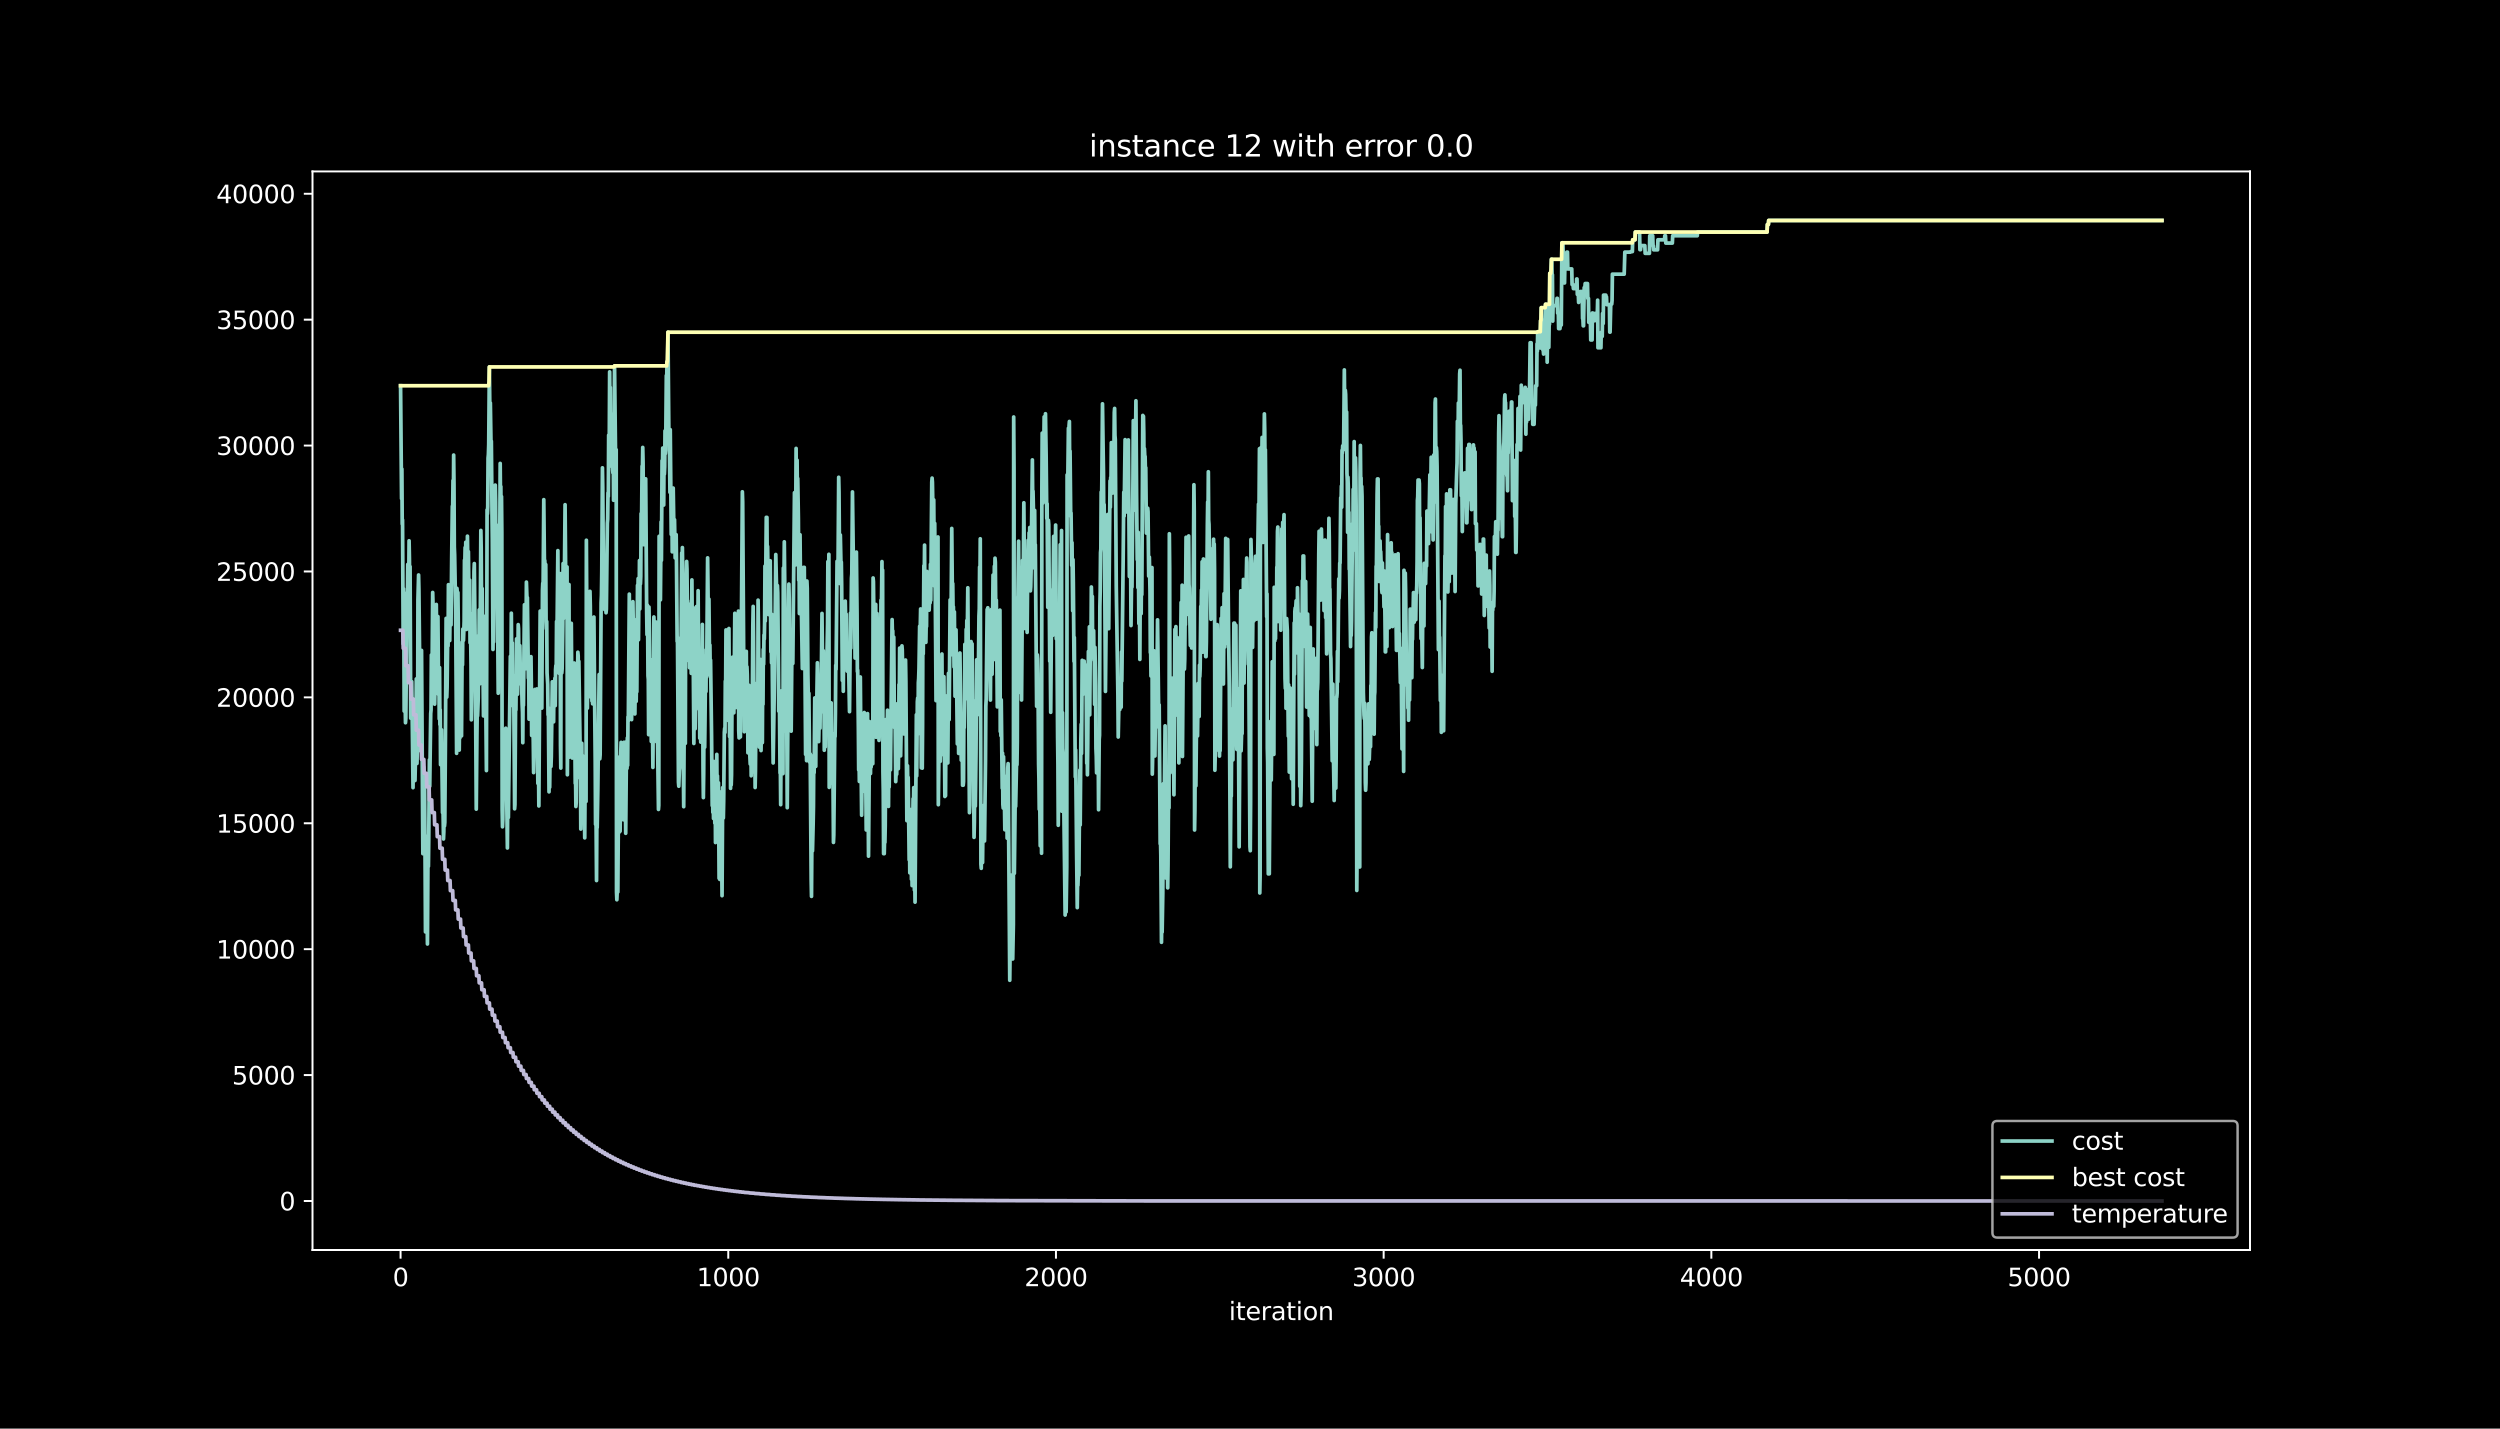 <?xml version="1.0" encoding="utf-8" standalone="no"?>
<!DOCTYPE svg PUBLIC "-//W3C//DTD SVG 1.1//EN"
  "http://www.w3.org/Graphics/SVG/1.1/DTD/svg11.dtd">
<svg height="576pt" version="1.1" viewBox="0 0 1008 576" width="1008pt" xmlns="http://www.w3.org/2000/svg" xmlns:xlink="http://www.w3.org/1999/xlink">
 <defs>
  <style type="text/css">*{stroke-linecap:butt;stroke-linejoin:round;}</style>
 </defs>
 <g id="figure_1">
  <g id="patch_1">
   <path d="M 0 576 
L 1008 576 
L 1008 0 
L 0 0 
z
"/>
  </g>
  <g id="axes_1">
   <g id="patch_2">
    <path d="M 126 504 
L 907.2 504 
L 907.2 69.12 
L 126 69.12 
z
"/>
   </g>
   <g id="matplotlib.axis_1">
    <g id="xtick_1">
     <g id="line2d_1">
      <defs>
       <path d="M 0 0 
L 0 3.5 
" id="m59b0dc7314" style="stroke:#ffffff;stroke-width:0.8;"/>
      </defs>
      <g>
       <use style="fill:#ffffff;stroke:#ffffff;stroke-width:0.8;" x="161.509" xlink:href="#m59b0dc7314" y="504"/>
      </g>
     </g>
     <g id="text_1">
      <!-- 0 -->
      <g style="fill:#ffffff;" transform="translate(158.328 518.598)scale(0.1 -0.1)">
       <defs>
        <path d="M 2034 4250 
Q 1547 4250 1301 3770 
Q 1056 3291 1056 2328 
Q 1056 1369 1301 889 
Q 1547 409 2034 409 
Q 2525 409 2770 889 
Q 3016 1369 3016 2328 
Q 3016 3291 2770 3770 
Q 2525 4250 2034 4250 
z
M 2034 4750 
Q 2819 4750 3233 4129 
Q 3647 3509 3647 2328 
Q 3647 1150 3233 529 
Q 2819 -91 2034 -91 
Q 1250 -91 836 529 
Q 422 1150 422 2328 
Q 422 3509 836 4129 
Q 1250 4750 2034 4750 
z
" id="DejaVuSans-30" transform="scale(0.016)"/>
       </defs>
       <use xlink:href="#DejaVuSans-30"/>
      </g>
     </g>
    </g>
    <g id="xtick_2">
     <g id="line2d_2">
      <g>
       <use style="fill:#ffffff;stroke:#ffffff;stroke-width:0.8;" x="293.636" xlink:href="#m59b0dc7314" y="504"/>
      </g>
     </g>
     <g id="text_2">
      <!-- 1000 -->
      <g style="fill:#ffffff;" transform="translate(280.911 518.598)scale(0.1 -0.1)">
       <defs>
        <path d="M 794 531 
L 1825 531 
L 1825 4091 
L 703 3866 
L 703 4441 
L 1819 4666 
L 2450 4666 
L 2450 531 
L 3481 531 
L 3481 0 
L 794 0 
L 794 531 
z
" id="DejaVuSans-31" transform="scale(0.016)"/>
       </defs>
       <use xlink:href="#DejaVuSans-31"/>
       <use x="63.623" xlink:href="#DejaVuSans-30"/>
       <use x="127.246" xlink:href="#DejaVuSans-30"/>
       <use x="190.869" xlink:href="#DejaVuSans-30"/>
      </g>
     </g>
    </g>
    <g id="xtick_3">
     <g id="line2d_3">
      <g>
       <use style="fill:#ffffff;stroke:#ffffff;stroke-width:0.8;" x="425.763" xlink:href="#m59b0dc7314" y="504"/>
      </g>
     </g>
     <g id="text_3">
      <!-- 2000 -->
      <g style="fill:#ffffff;" transform="translate(413.038 518.598)scale(0.1 -0.1)">
       <defs>
        <path d="M 1228 531 
L 3431 531 
L 3431 0 
L 469 0 
L 469 531 
Q 828 903 1448 1529 
Q 2069 2156 2228 2338 
Q 2531 2678 2651 2914 
Q 2772 3150 2772 3378 
Q 2772 3750 2511 3984 
Q 2250 4219 1831 4219 
Q 1534 4219 1204 4116 
Q 875 4013 500 3803 
L 500 4441 
Q 881 4594 1212 4672 
Q 1544 4750 1819 4750 
Q 2544 4750 2975 4387 
Q 3406 4025 3406 3419 
Q 3406 3131 3298 2873 
Q 3191 2616 2906 2266 
Q 2828 2175 2409 1742 
Q 1991 1309 1228 531 
z
" id="DejaVuSans-32" transform="scale(0.016)"/>
       </defs>
       <use xlink:href="#DejaVuSans-32"/>
       <use x="63.623" xlink:href="#DejaVuSans-30"/>
       <use x="127.246" xlink:href="#DejaVuSans-30"/>
       <use x="190.869" xlink:href="#DejaVuSans-30"/>
      </g>
     </g>
    </g>
    <g id="xtick_4">
     <g id="line2d_4">
      <g>
       <use style="fill:#ffffff;stroke:#ffffff;stroke-width:0.8;" x="557.89" xlink:href="#m59b0dc7314" y="504"/>
      </g>
     </g>
     <g id="text_4">
      <!-- 3000 -->
      <g style="fill:#ffffff;" transform="translate(545.165 518.598)scale(0.1 -0.1)">
       <defs>
        <path d="M 2597 2516 
Q 3050 2419 3304 2112 
Q 3559 1806 3559 1356 
Q 3559 666 3084 287 
Q 2609 -91 1734 -91 
Q 1441 -91 1130 -33 
Q 819 25 488 141 
L 488 750 
Q 750 597 1062 519 
Q 1375 441 1716 441 
Q 2309 441 2620 675 
Q 2931 909 2931 1356 
Q 2931 1769 2642 2001 
Q 2353 2234 1838 2234 
L 1294 2234 
L 1294 2753 
L 1863 2753 
Q 2328 2753 2575 2939 
Q 2822 3125 2822 3475 
Q 2822 3834 2567 4026 
Q 2313 4219 1838 4219 
Q 1578 4219 1281 4162 
Q 984 4106 628 3988 
L 628 4550 
Q 988 4650 1302 4700 
Q 1616 4750 1894 4750 
Q 2613 4750 3031 4423 
Q 3450 4097 3450 3541 
Q 3450 3153 3228 2886 
Q 3006 2619 2597 2516 
z
" id="DejaVuSans-33" transform="scale(0.016)"/>
       </defs>
       <use xlink:href="#DejaVuSans-33"/>
       <use x="63.623" xlink:href="#DejaVuSans-30"/>
       <use x="127.246" xlink:href="#DejaVuSans-30"/>
       <use x="190.869" xlink:href="#DejaVuSans-30"/>
      </g>
     </g>
    </g>
    <g id="xtick_5">
     <g id="line2d_5">
      <g>
       <use style="fill:#ffffff;stroke:#ffffff;stroke-width:0.8;" x="690.016" xlink:href="#m59b0dc7314" y="504"/>
      </g>
     </g>
     <g id="text_5">
      <!-- 4000 -->
      <g style="fill:#ffffff;" transform="translate(677.291 518.598)scale(0.1 -0.1)">
       <defs>
        <path d="M 2419 4116 
L 825 1625 
L 2419 1625 
L 2419 4116 
z
M 2253 4666 
L 3047 4666 
L 3047 1625 
L 3713 1625 
L 3713 1100 
L 3047 1100 
L 3047 0 
L 2419 0 
L 2419 1100 
L 313 1100 
L 313 1709 
L 2253 4666 
z
" id="DejaVuSans-34" transform="scale(0.016)"/>
       </defs>
       <use xlink:href="#DejaVuSans-34"/>
       <use x="63.623" xlink:href="#DejaVuSans-30"/>
       <use x="127.246" xlink:href="#DejaVuSans-30"/>
       <use x="190.869" xlink:href="#DejaVuSans-30"/>
      </g>
     </g>
    </g>
    <g id="xtick_6">
     <g id="line2d_6">
      <g>
       <use style="fill:#ffffff;stroke:#ffffff;stroke-width:0.8;" x="822.143" xlink:href="#m59b0dc7314" y="504"/>
      </g>
     </g>
     <g id="text_6">
      <!-- 5000 -->
      <g style="fill:#ffffff;" transform="translate(809.418 518.598)scale(0.1 -0.1)">
       <defs>
        <path d="M 691 4666 
L 3169 4666 
L 3169 4134 
L 1269 4134 
L 1269 2991 
Q 1406 3038 1543 3061 
Q 1681 3084 1819 3084 
Q 2600 3084 3056 2656 
Q 3513 2228 3513 1497 
Q 3513 744 3044 326 
Q 2575 -91 1722 -91 
Q 1428 -91 1123 -41 
Q 819 9 494 109 
L 494 744 
Q 775 591 1075 516 
Q 1375 441 1709 441 
Q 2250 441 2565 725 
Q 2881 1009 2881 1497 
Q 2881 1984 2565 2268 
Q 2250 2553 1709 2553 
Q 1456 2553 1204 2497 
Q 953 2441 691 2322 
L 691 4666 
z
" id="DejaVuSans-35" transform="scale(0.016)"/>
       </defs>
       <use xlink:href="#DejaVuSans-35"/>
       <use x="63.623" xlink:href="#DejaVuSans-30"/>
       <use x="127.246" xlink:href="#DejaVuSans-30"/>
       <use x="190.869" xlink:href="#DejaVuSans-30"/>
      </g>
     </g>
    </g>
    <g id="text_7">
     <!-- iteration -->
     <g style="fill:#ffffff;" transform="translate(495.477 532.277)scale(0.1 -0.1)">
      <defs>
       <path d="M 603 3500 
L 1178 3500 
L 1178 0 
L 603 0 
L 603 3500 
z
M 603 4863 
L 1178 4863 
L 1178 4134 
L 603 4134 
L 603 4863 
z
" id="DejaVuSans-69" transform="scale(0.016)"/>
       <path d="M 1172 4494 
L 1172 3500 
L 2356 3500 
L 2356 3053 
L 1172 3053 
L 1172 1153 
Q 1172 725 1289 603 
Q 1406 481 1766 481 
L 2356 481 
L 2356 0 
L 1766 0 
Q 1100 0 847 248 
Q 594 497 594 1153 
L 594 3053 
L 172 3053 
L 172 3500 
L 594 3500 
L 594 4494 
L 1172 4494 
z
" id="DejaVuSans-74" transform="scale(0.016)"/>
       <path d="M 3597 1894 
L 3597 1613 
L 953 1613 
Q 991 1019 1311 708 
Q 1631 397 2203 397 
Q 2534 397 2845 478 
Q 3156 559 3463 722 
L 3463 178 
Q 3153 47 2828 -22 
Q 2503 -91 2169 -91 
Q 1331 -91 842 396 
Q 353 884 353 1716 
Q 353 2575 817 3079 
Q 1281 3584 2069 3584 
Q 2775 3584 3186 3129 
Q 3597 2675 3597 1894 
z
M 3022 2063 
Q 3016 2534 2758 2815 
Q 2500 3097 2075 3097 
Q 1594 3097 1305 2825 
Q 1016 2553 972 2059 
L 3022 2063 
z
" id="DejaVuSans-65" transform="scale(0.016)"/>
       <path d="M 2631 2963 
Q 2534 3019 2420 3045 
Q 2306 3072 2169 3072 
Q 1681 3072 1420 2755 
Q 1159 2438 1159 1844 
L 1159 0 
L 581 0 
L 581 3500 
L 1159 3500 
L 1159 2956 
Q 1341 3275 1631 3429 
Q 1922 3584 2338 3584 
Q 2397 3584 2469 3576 
Q 2541 3569 2628 3553 
L 2631 2963 
z
" id="DejaVuSans-72" transform="scale(0.016)"/>
       <path d="M 2194 1759 
Q 1497 1759 1228 1600 
Q 959 1441 959 1056 
Q 959 750 1161 570 
Q 1363 391 1709 391 
Q 2188 391 2477 730 
Q 2766 1069 2766 1631 
L 2766 1759 
L 2194 1759 
z
M 3341 1997 
L 3341 0 
L 2766 0 
L 2766 531 
Q 2569 213 2275 61 
Q 1981 -91 1556 -91 
Q 1019 -91 701 211 
Q 384 513 384 1019 
Q 384 1609 779 1909 
Q 1175 2209 1959 2209 
L 2766 2209 
L 2766 2266 
Q 2766 2663 2505 2880 
Q 2244 3097 1772 3097 
Q 1472 3097 1187 3025 
Q 903 2953 641 2809 
L 641 3341 
Q 956 3463 1253 3523 
Q 1550 3584 1831 3584 
Q 2591 3584 2966 3190 
Q 3341 2797 3341 1997 
z
" id="DejaVuSans-61" transform="scale(0.016)"/>
       <path d="M 1959 3097 
Q 1497 3097 1228 2736 
Q 959 2375 959 1747 
Q 959 1119 1226 758 
Q 1494 397 1959 397 
Q 2419 397 2687 759 
Q 2956 1122 2956 1747 
Q 2956 2369 2687 2733 
Q 2419 3097 1959 3097 
z
M 1959 3584 
Q 2709 3584 3137 3096 
Q 3566 2609 3566 1747 
Q 3566 888 3137 398 
Q 2709 -91 1959 -91 
Q 1206 -91 779 398 
Q 353 888 353 1747 
Q 353 2609 779 3096 
Q 1206 3584 1959 3584 
z
" id="DejaVuSans-6f" transform="scale(0.016)"/>
       <path d="M 3513 2113 
L 3513 0 
L 2938 0 
L 2938 2094 
Q 2938 2591 2744 2837 
Q 2550 3084 2163 3084 
Q 1697 3084 1428 2787 
Q 1159 2491 1159 1978 
L 1159 0 
L 581 0 
L 581 3500 
L 1159 3500 
L 1159 2956 
Q 1366 3272 1645 3428 
Q 1925 3584 2291 3584 
Q 2894 3584 3203 3211 
Q 3513 2838 3513 2113 
z
" id="DejaVuSans-6e" transform="scale(0.016)"/>
      </defs>
      <use xlink:href="#DejaVuSans-69"/>
      <use x="27.783" xlink:href="#DejaVuSans-74"/>
      <use x="66.992" xlink:href="#DejaVuSans-65"/>
      <use x="128.516" xlink:href="#DejaVuSans-72"/>
      <use x="169.629" xlink:href="#DejaVuSans-61"/>
      <use x="230.908" xlink:href="#DejaVuSans-74"/>
      <use x="270.117" xlink:href="#DejaVuSans-69"/>
      <use x="297.9" xlink:href="#DejaVuSans-6f"/>
      <use x="359.082" xlink:href="#DejaVuSans-6e"/>
     </g>
    </g>
   </g>
   <g id="matplotlib.axis_2">
    <g id="ytick_1">
     <g id="line2d_7">
      <defs>
       <path d="M 0 0 
L -3.5 0 
" id="mcfff3d2abe" style="stroke:#ffffff;stroke-width:0.8;"/>
      </defs>
      <g>
       <use style="fill:#ffffff;stroke:#ffffff;stroke-width:0.8;" x="126" xlink:href="#mcfff3d2abe" y="484.233"/>
      </g>
     </g>
     <g id="text_8">
      <!-- 0 -->
      <g style="fill:#ffffff;" transform="translate(112.638 488.032)scale(0.1 -0.1)">
       <use xlink:href="#DejaVuSans-30"/>
      </g>
     </g>
    </g>
    <g id="ytick_2">
     <g id="line2d_8">
      <g>
       <use style="fill:#ffffff;stroke:#ffffff;stroke-width:0.8;" x="126" xlink:href="#mcfff3d2abe" y="433.469"/>
      </g>
     </g>
     <g id="text_9">
      <!-- 5000 -->
      <g style="fill:#ffffff;" transform="translate(93.55 437.269)scale(0.1 -0.1)">
       <use xlink:href="#DejaVuSans-35"/>
       <use x="63.623" xlink:href="#DejaVuSans-30"/>
       <use x="127.246" xlink:href="#DejaVuSans-30"/>
       <use x="190.869" xlink:href="#DejaVuSans-30"/>
      </g>
     </g>
    </g>
    <g id="ytick_3">
     <g id="line2d_9">
      <g>
       <use style="fill:#ffffff;stroke:#ffffff;stroke-width:0.8;" x="126" xlink:href="#mcfff3d2abe" y="382.706"/>
      </g>
     </g>
     <g id="text_10">
      <!-- 10000 -->
      <g style="fill:#ffffff;" transform="translate(87.188 386.505)scale(0.1 -0.1)">
       <use xlink:href="#DejaVuSans-31"/>
       <use x="63.623" xlink:href="#DejaVuSans-30"/>
       <use x="127.246" xlink:href="#DejaVuSans-30"/>
       <use x="190.869" xlink:href="#DejaVuSans-30"/>
       <use x="254.492" xlink:href="#DejaVuSans-30"/>
      </g>
     </g>
    </g>
    <g id="ytick_4">
     <g id="line2d_10">
      <g>
       <use style="fill:#ffffff;stroke:#ffffff;stroke-width:0.8;" x="126" xlink:href="#mcfff3d2abe" y="331.942"/>
      </g>
     </g>
     <g id="text_11">
      <!-- 15000 -->
      <g style="fill:#ffffff;" transform="translate(87.188 335.742)scale(0.1 -0.1)">
       <use xlink:href="#DejaVuSans-31"/>
       <use x="63.623" xlink:href="#DejaVuSans-35"/>
       <use x="127.246" xlink:href="#DejaVuSans-30"/>
       <use x="190.869" xlink:href="#DejaVuSans-30"/>
       <use x="254.492" xlink:href="#DejaVuSans-30"/>
      </g>
     </g>
    </g>
    <g id="ytick_5">
     <g id="line2d_11">
      <g>
       <use style="fill:#ffffff;stroke:#ffffff;stroke-width:0.8;" x="126" xlink:href="#mcfff3d2abe" y="281.179"/>
      </g>
     </g>
     <g id="text_12">
      <!-- 20000 -->
      <g style="fill:#ffffff;" transform="translate(87.188 284.978)scale(0.1 -0.1)">
       <use xlink:href="#DejaVuSans-32"/>
       <use x="63.623" xlink:href="#DejaVuSans-30"/>
       <use x="127.246" xlink:href="#DejaVuSans-30"/>
       <use x="190.869" xlink:href="#DejaVuSans-30"/>
       <use x="254.492" xlink:href="#DejaVuSans-30"/>
      </g>
     </g>
    </g>
    <g id="ytick_6">
     <g id="line2d_12">
      <g>
       <use style="fill:#ffffff;stroke:#ffffff;stroke-width:0.8;" x="126" xlink:href="#mcfff3d2abe" y="230.416"/>
      </g>
     </g>
     <g id="text_13">
      <!-- 25000 -->
      <g style="fill:#ffffff;" transform="translate(87.188 234.215)scale(0.1 -0.1)">
       <use xlink:href="#DejaVuSans-32"/>
       <use x="63.623" xlink:href="#DejaVuSans-35"/>
       <use x="127.246" xlink:href="#DejaVuSans-30"/>
       <use x="190.869" xlink:href="#DejaVuSans-30"/>
       <use x="254.492" xlink:href="#DejaVuSans-30"/>
      </g>
     </g>
    </g>
    <g id="ytick_7">
     <g id="line2d_13">
      <g>
       <use style="fill:#ffffff;stroke:#ffffff;stroke-width:0.8;" x="126" xlink:href="#mcfff3d2abe" y="179.652"/>
      </g>
     </g>
     <g id="text_14">
      <!-- 30000 -->
      <g style="fill:#ffffff;" transform="translate(87.188 183.451)scale(0.1 -0.1)">
       <use xlink:href="#DejaVuSans-33"/>
       <use x="63.623" xlink:href="#DejaVuSans-30"/>
       <use x="127.246" xlink:href="#DejaVuSans-30"/>
       <use x="190.869" xlink:href="#DejaVuSans-30"/>
       <use x="254.492" xlink:href="#DejaVuSans-30"/>
      </g>
     </g>
    </g>
    <g id="ytick_8">
     <g id="line2d_14">
      <g>
       <use style="fill:#ffffff;stroke:#ffffff;stroke-width:0.8;" x="126" xlink:href="#mcfff3d2abe" y="128.889"/>
      </g>
     </g>
     <g id="text_15">
      <!-- 35000 -->
      <g style="fill:#ffffff;" transform="translate(87.188 132.688)scale(0.1 -0.1)">
       <use xlink:href="#DejaVuSans-33"/>
       <use x="63.623" xlink:href="#DejaVuSans-35"/>
       <use x="127.246" xlink:href="#DejaVuSans-30"/>
       <use x="190.869" xlink:href="#DejaVuSans-30"/>
       <use x="254.492" xlink:href="#DejaVuSans-30"/>
      </g>
     </g>
    </g>
    <g id="ytick_9">
     <g id="line2d_15">
      <g>
       <use style="fill:#ffffff;stroke:#ffffff;stroke-width:0.8;" x="126" xlink:href="#mcfff3d2abe" y="78.125"/>
      </g>
     </g>
     <g id="text_16">
      <!-- 40000 -->
      <g style="fill:#ffffff;" transform="translate(87.188 81.925)scale(0.1 -0.1)">
       <use xlink:href="#DejaVuSans-34"/>
       <use x="63.623" xlink:href="#DejaVuSans-30"/>
       <use x="127.246" xlink:href="#DejaVuSans-30"/>
       <use x="190.869" xlink:href="#DejaVuSans-30"/>
       <use x="254.492" xlink:href="#DejaVuSans-30"/>
      </g>
     </g>
    </g>
   </g>
   <g id="line2d_16">
    <path clip-path="url(#p16860dfa31)" d="M 161.509 155.519 
L 161.905 201.054 
L 162.038 189.094 
L 162.17 211.308 
L 162.302 209.623 
L 162.566 259.584 
L 162.698 237.37 
L 162.83 254.244 
L 162.962 286.722 
L 163.095 264.508 
L 163.227 285.21 
L 163.359 283.575 
L 163.491 291.403 
L 163.623 289.717 
L 164.152 238.903 
L 164.284 242.02 
L 164.416 227.563 
L 164.548 229.197 
L 164.68 235.198 
L 164.812 233.563 
L 164.944 218.04 
L 165.077 225.136 
L 165.209 239.279 
L 165.341 228.405 
L 165.605 289.575 
L 165.737 277.28 
L 165.869 284.052 
L 166.001 274.813 
L 166.266 294.205 
L 166.53 317.587 
L 166.794 292.57 
L 166.926 303.444 
L 167.058 283.89 
L 167.191 291.718 
L 167.323 314.703 
L 167.719 295.951 
L 167.851 273.737 
L 168.115 307.83 
L 168.38 299.099 
L 168.512 241.868 
L 168.776 231.827 
L 168.908 237.827 
L 169.569 302.713 
L 169.965 262.244 
L 170.494 344.197 
L 170.758 309.251 
L 170.89 326.125 
L 171.154 312.541 
L 171.419 351.05 
L 171.551 375.741 
L 171.683 374.056 
L 171.815 368.056 
L 171.947 348.502 
L 172.343 380.614 
L 172.608 337.019 
L 172.74 349.314 
L 172.872 338.247 
L 173.136 306.368 
L 173.268 316.998 
L 173.665 287.667 
L 173.797 286.225 
L 173.929 264.072 
L 174.193 274.093 
L 174.458 238.883 
L 174.722 248.609 
L 174.854 250.051 
L 174.986 247.097 
L 175.25 283.91 
L 175.382 276.813 
L 175.515 279.768 
L 175.647 276.651 
L 175.911 243.716 
L 176.307 274.884 
L 176.572 248.589 
L 176.836 280.042 
L 176.968 269.168 
L 177.1 289.87 
L 177.232 269.168 
L 177.364 292.154 
L 177.496 286.174 
L 177.629 308.327 
L 177.761 298.662 
L 177.893 304.886 
L 178.025 294.256 
L 178.421 327.648 
L 178.553 321.424 
L 178.818 338.278 
L 178.95 335.323 
L 179.082 312.338 
L 179.214 333.039 
L 179.346 331.597 
L 179.61 296.753 
L 179.875 249.33 
L 180.139 281.098 
L 180.271 277.057 
L 180.535 254.437 
L 180.667 260.437 
L 180.8 235.746 
L 181.064 258.366 
L 181.196 237.665 
L 181.328 258.275 
L 181.592 236.751 
L 181.857 251.97 
L 182.121 224.588 
L 182.385 204.08 
L 182.517 205.521 
L 182.649 193.734 
L 182.782 205.694 
L 182.914 183.48 
L 183.046 195.267 
L 183.178 220.537 
L 183.31 223.654 
L 183.706 245.543 
L 184.103 303.738 
L 184.235 237.228 
L 184.499 240.355 
L 184.631 238.913 
L 184.763 250.701 
L 185.028 290.479 
L 185.16 302.439 
L 185.292 290.479 
L 185.424 297.576 
L 185.556 286.946 
L 185.688 288.58 
L 185.82 294.56 
L 185.953 287.464 
L 186.085 296.703 
L 186.349 258.874 
L 186.481 268.092 
L 186.613 253.635 
L 186.877 258.193 
L 187.142 250.528 
L 187.274 225.837 
L 187.406 227.522 
L 187.538 220.75 
L 187.67 230.416 
L 187.802 218.628 
L 188.067 253.787 
L 188.331 241.452 
L 188.463 216.182 
L 188.727 233.472 
L 188.859 222.405 
L 189.124 245.239 
L 189.256 243.553 
L 189.388 233.888 
L 189.52 259.158 
L 189.652 247.198 
L 189.916 267.93 
L 190.048 290.235 
L 190.313 272.945 
L 190.445 258.803 
L 190.577 261.919 
L 190.709 272.549 
L 190.973 251.046 
L 191.106 230.345 
L 191.238 227.228 
L 191.634 264.427 
L 192.03 326.247 
L 192.295 296.398 
L 192.427 285.524 
L 192.559 288.641 
L 192.823 281.484 
L 192.955 256.214 
L 193.087 268.173 
L 193.22 245.868 
L 193.484 275.697 
L 193.88 213.877 
L 194.012 220.974 
L 194.144 241.675 
L 194.277 240.233 
L 194.409 237.279 
L 194.937 288.662 
L 195.201 248.498 
L 195.466 262.549 
L 195.598 256.325 
L 196.126 310.703 
L 196.391 205.572 
L 196.523 207.207 
L 196.655 204.252 
L 196.787 184.698 
L 196.919 183.256 
L 197.051 179.216 
L 197.315 147.945 
L 197.58 172.119 
L 197.712 162.454 
L 197.976 179.551 
L 198.108 177.865 
L 198.372 205.663 
L 198.505 217.623 
L 198.769 261.869 
L 198.901 250.995 
L 199.033 258.823 
L 199.165 234.132 
L 199.297 243.797 
L 199.694 195.592 
L 199.826 202.364 
L 199.958 227.055 
L 200.09 211.532 
L 200.354 233.228 
L 200.487 230.274 
L 200.883 279.514 
L 201.147 250.528 
L 201.279 246.487 
L 201.411 234.528 
L 201.676 186.851 
L 201.808 202.374 
L 201.94 196.15 
L 202.072 215.704 
L 202.204 200.181 
L 202.336 214.689 
L 202.468 326.277 
L 202.601 333.374 
L 202.733 330.42 
L 202.997 305.403 
L 203.129 313.231 
L 203.261 296.357 
L 203.393 299.312 
L 203.525 318.866 
L 203.922 293.616 
L 204.582 341.902 
L 204.847 307.393 
L 204.979 329.607 
L 205.772 264.651 
L 205.904 271.422 
L 206.036 269.544 
L 206.168 247.239 
L 206.432 278.783 
L 206.564 259.229 
L 206.696 284.499 
L 206.829 281.382 
L 206.961 283.067 
L 207.093 272.438 
L 207.489 326.115 
L 207.621 324.43 
L 207.886 283.118 
L 208.018 286.235 
L 208.282 257.584 
L 208.546 278.265 
L 208.678 279.9 
L 208.943 251.848 
L 209.075 253.483 
L 209.339 273.595 
L 209.603 260.315 
L 209.868 275.758 
L 210 274.316 
L 210.132 268.316 
L 210.528 284.042 
L 210.66 287.159 
L 210.792 299.454 
L 210.925 277.301 
L 211.057 284.397 
L 211.453 243.838 
L 211.717 256.011 
L 211.849 244.944 
L 211.982 269.635 
L 212.246 234.7 
L 212.51 242.386 
L 212.642 240.944 
L 213.039 273.402 
L 213.171 269.361 
L 213.303 289.971 
L 213.435 287.017 
L 213.567 266.407 
L 213.699 285.961 
L 214.096 264.762 
L 214.228 275.829 
L 214.36 296.53 
L 214.492 285.464 
L 214.624 283.778 
L 214.756 285.413 
L 215.02 299.22 
L 215.153 311.515 
L 215.285 302.276 
L 215.417 300.835 
L 215.549 294.855 
L 215.681 277.981 
L 215.813 279.423 
L 216.21 303.88 
L 216.474 277.778 
L 216.738 304.804 
L 216.87 315.871 
L 217.002 293.718 
L 217.267 324.957 
L 217.795 246.386 
L 217.927 268.6 
L 218.059 253.076 
L 218.192 276.062 
L 218.324 264.904 
L 218.456 285.514 
L 218.72 238.091 
L 218.852 235.137 
L 218.984 236.578 
L 219.249 201.46 
L 219.513 227.654 
L 219.645 225.969 
L 219.909 230.558 
L 220.041 227.603 
L 220.173 250.589 
L 220.306 253.543 
L 220.438 250.589 
L 220.57 271.29 
L 220.834 275.93 
L 220.966 288.225 
L 221.098 285.271 
L 221.363 319.272 
L 221.495 308.206 
L 221.627 317.444 
L 221.891 295.149 
L 222.023 293.515 
L 222.155 309.038 
L 222.287 304.997 
L 222.684 274.895 
L 222.816 289.403 
L 222.948 291.037 
L 223.08 285.057 
L 223.212 291.037 
L 223.344 276.895 
L 223.477 283.666 
L 223.741 273.453 
L 223.873 284.519 
L 224.005 270.011 
L 224.137 268.326 
L 224.269 271.28 
L 224.401 250.579 
L 224.534 261.209 
L 224.93 222.009 
L 225.194 263.574 
L 225.326 257.351 
L 225.458 271.493 
L 225.723 231.279 
L 225.855 240.497 
L 225.987 300.469 
L 226.119 309.688 
L 226.251 231.279 
L 226.516 271.331 
L 226.648 269.635 
L 226.912 251.909 
L 227.044 227.218 
L 227.176 249.432 
L 227.308 243.208 
L 227.44 228.751 
L 227.573 231.705 
L 227.837 203.491 
L 228.101 234.304 
L 228.233 248.447 
L 228.365 242.467 
L 228.497 244.101 
L 228.63 228.578 
L 228.762 312.388 
L 229.026 267.93 
L 229.158 269.615 
L 229.422 235.685 
L 229.554 305.282 
L 229.819 284.276 
L 230.083 252.051 
L 230.215 259.148 
L 230.347 251.32 
L 230.744 305.637 
L 230.876 282.651 
L 231.008 281.21 
L 231.14 287.981 
L 231.272 268.427 
L 231.404 274.428 
L 231.536 267.331 
L 231.933 315.85 
L 232.065 312.896 
L 232.197 325.191 
L 232.329 323.556 
L 232.461 302.946 
L 232.593 313.82 
L 232.858 274.042 
L 232.99 262.975 
L 233.122 264.417 
L 233.254 278.925 
L 233.386 266.63 
L 234.047 312.064 
L 234.179 334.278 
L 234.575 299.698 
L 234.707 315.221 
L 234.839 304.591 
L 235.104 330.836 
L 235.5 314.947 
L 235.764 337.821 
L 235.897 318.267 
L 236.029 316.825 
L 236.161 308.997 
L 236.293 323.14 
L 236.425 217.826 
L 236.821 285.524 
L 237.086 265.737 
L 237.218 267.371 
L 237.35 265.737 
L 237.482 256.498 
L 237.614 268.793 
L 237.746 259.127 
L 237.878 238.426 
L 238.011 244.426 
L 238.275 281.098 
L 238.407 258.884 
L 238.671 282.631 
L 238.803 272.001 
L 238.935 283.788 
L 239.2 264.397 
L 239.332 274.062 
L 239.464 248.792 
L 239.728 279.605 
L 239.992 307.109 
L 240.125 332.379 
L 240.257 320.592 
L 240.521 355.04 
L 240.653 332.054 
L 240.785 333.689 
L 241.049 318.226 
L 241.578 271.95 
L 241.71 283.738 
L 241.842 305.952 
L 241.974 304.317 
L 242.371 243.015 
L 242.503 240.061 
L 242.635 230.395 
L 242.899 188.627 
L 243.031 196.455 
L 243.296 230.812 
L 243.428 240.03 
L 243.56 232.203 
L 243.692 244.162 
L 243.824 245.797 
L 243.956 244.112 
L 244.088 232.152 
L 244.22 236.193 
L 244.353 247.066 
L 244.485 245.624 
L 244.749 222.75 
L 244.881 210.963 
L 245.013 209.329 
L 245.145 198.699 
L 245.278 200.14 
L 245.41 175.449 
L 245.542 186.079 
L 245.674 175.205 
L 245.806 149.935 
L 245.938 166.809 
L 246.07 156.179 
L 246.202 187.825 
L 246.335 183.784 
L 246.467 166.911 
L 246.731 188.15 
L 246.863 177.277 
L 246.995 189.236 
L 247.127 190.678 
L 247.259 178.718 
L 247.392 201.704 
L 247.788 147.519 
L 248.316 195.44 
L 248.449 181.297 
L 248.581 359.669 
L 248.713 362.786 
L 248.845 359.669 
L 248.977 352.898 
L 249.109 359.669 
L 249.506 305.312 
L 249.77 335.445 
L 249.902 320.988 
L 250.034 335.13 
L 250.298 303.363 
L 250.43 299.322 
L 250.563 322.308 
L 250.695 311.434 
L 250.827 323.729 
L 250.959 322.094 
L 251.091 315.323 
L 251.355 330.541 
L 251.487 324.541 
L 251.62 299.271 
L 251.884 329.252 
L 252.016 320.033 
L 252.148 321.475 
L 252.28 335.983 
L 252.544 306.774 
L 252.677 298.946 
L 252.809 309.82 
L 252.941 297.525 
L 253.073 308.591 
L 253.205 289.037 
L 253.337 290.672 
L 253.734 239.553 
L 254.13 287.484 
L 254.394 255.665 
L 254.526 264.884 
L 254.659 290.154 
L 255.055 244.284 
L 255.187 242.599 
L 255.451 259.361 
L 255.583 249.696 
L 255.98 287.86 
L 256.244 267.554 
L 256.508 282.773 
L 256.64 272.143 
L 256.773 278.915 
L 257.037 236 
L 257.169 240.04 
L 257.301 233.269 
L 257.433 257.96 
L 257.565 242.436 
L 257.697 245.553 
L 257.83 225.999 
L 257.962 245.553 
L 258.094 228.68 
L 258.226 235.451 
L 258.358 232.335 
L 258.49 207.064 
L 258.622 216.73 
L 258.887 187.937 
L 259.019 189.622 
L 259.151 180.404 
L 259.283 186.404 
L 259.547 219.623 
L 259.679 208.75 
L 259.811 217.968 
L 259.944 216.527 
L 260.208 199.064 
L 260.34 193.064 
L 260.736 246.66 
L 260.868 255.899 
L 261.001 243.939 
L 261.133 251.767 
L 261.265 272.468 
L 261.397 273.91 
L 261.529 296.215 
L 261.661 244.751 
L 261.793 251.523 
L 262.19 292.956 
L 262.322 267.686 
L 262.586 298.936 
L 262.85 266.031 
L 263.247 309.424 
L 263.643 248.762 
L 263.775 252.802 
L 264.04 288.936 
L 264.172 290.57 
L 264.436 250.792 
L 264.7 299.048 
L 264.964 286.276 
L 265.493 326.369 
L 265.625 324.734 
L 265.757 216.232 
L 265.889 235.786 
L 266.021 238.741 
L 266.154 216.588 
L 266.286 241.858 
L 266.55 210.425 
L 266.682 225.948 
L 266.946 185.734 
L 267.078 191.714 
L 267.211 180.647 
L 267.343 203.633 
L 267.475 181.327 
L 267.607 203.633 
L 267.739 184.079 
L 267.871 191.176 
L 268.003 188.221 
L 268.135 173.713 
L 268.268 182.932 
L 268.4 181.49 
L 268.664 151.407 
L 268.796 155.448 
L 268.928 145.783 
L 269.06 160.291 
L 269.325 133.945 
L 269.721 178.982 
L 269.853 172.982 
L 270.117 198.506 
L 270.249 173.236 
L 270.646 215.471 
L 270.91 200.272 
L 271.042 222.486 
L 271.174 211.42 
L 271.307 217.4 
L 271.439 196.79 
L 271.835 221.837 
L 271.967 209.542 
L 272.231 224.954 
L 272.364 215.735 
L 272.496 218.689 
L 272.628 215.572 
L 272.76 226.639 
L 273.024 258.61 
L 273.156 256.975 
L 273.553 315.363 
L 273.685 316.998 
L 273.949 309.383 
L 274.081 284.692 
L 274.213 301.566 
L 274.478 267.514 
L 274.61 259.686 
L 274.874 222.923 
L 275.006 230.02 
L 275.138 220.781 
L 275.27 231.654 
L 275.402 309.312 
L 275.535 310.754 
L 275.667 325.262 
L 275.931 282.499 
L 276.063 294.794 
L 276.195 285.575 
L 276.327 299.718 
L 276.459 241.249 
L 276.592 232.03 
L 276.724 233.472 
L 276.856 226.375 
L 276.988 229.492 
L 277.12 243.634 
L 277.252 242.193 
L 277.516 257.655 
L 277.649 243.513 
L 277.781 266.498 
L 277.913 246.944 
L 278.045 269.25 
L 278.177 246.944 
L 278.309 243.99 
L 278.573 255.97 
L 278.706 271.493 
L 278.97 233.817 
L 279.234 267.93 
L 279.366 244.944 
L 279.763 299.769 
L 280.027 255.31 
L 280.291 293.819 
L 280.82 244.548 
L 280.952 256.335 
L 281.084 278.641 
L 281.348 261.148 
L 281.48 238.162 
L 281.745 279.819 
L 281.877 286.042 
L 282.009 275.412 
L 282.141 297.626 
L 282.273 275.473 
L 282.537 299.22 
L 282.802 282.458 
L 282.934 288.438 
L 283.198 251.767 
L 283.462 309.81 
L 283.594 321.597 
L 283.726 311.932 
L 283.859 287.24 
L 284.123 301.292 
L 284.255 290.662 
L 284.519 264.315 
L 284.651 278.824 
L 284.783 261.95 
L 284.916 273.016 
L 285.312 224.933 
L 285.444 235.563 
L 285.708 262.265 
L 285.84 241.563 
L 286.105 269.311 
L 286.237 260.072 
L 286.369 272.367 
L 286.501 266.143 
L 286.897 296.296 
L 287.162 324.825 
L 287.294 315.587 
L 287.426 327.546 
L 287.558 320.775 
L 287.69 330.013 
L 287.822 307.028 
L 288.219 331.892 
L 288.351 315.018 
L 288.483 339.709 
L 289.012 304.175 
L 289.144 324.785 
L 289.276 312.825 
L 289.408 329.699 
L 289.54 331.14 
L 289.672 315.617 
L 289.936 354.126 
L 290.069 344.907 
L 290.201 354.573 
L 290.465 325.323 
L 290.597 319.343 
L 290.729 340.044 
L 290.861 332.217 
L 291.126 361.142 
L 291.39 317.546 
L 291.522 319.181 
L 291.654 329.81 
L 291.786 323.039 
L 292.05 295.291 
L 292.183 293.657 
L 292.315 295.342 
L 292.447 274.641 
L 292.579 278.682 
L 292.711 253.99 
L 292.843 274.6 
L 292.975 260.143 
L 293.107 274.6 
L 293.24 253.99 
L 293.372 261.087 
L 293.636 290.509 
L 293.768 287.555 
L 293.9 253.411 
L 294.164 297.007 
L 294.297 282.55 
L 294.429 293.18 
L 294.561 317.871 
L 294.693 307.241 
L 294.825 316.48 
L 294.957 312.439 
L 295.221 267.92 
L 295.354 264.965 
L 295.618 282.611 
L 295.75 272.945 
L 295.882 287.403 
L 296.014 276.529 
L 296.278 247.279 
L 296.675 285.291 
L 296.939 255.625 
L 297.071 265.29 
L 297.203 262.173 
L 297.335 278.793 
L 297.6 261.919 
L 297.732 246.396 
L 297.864 294.57 
L 297.996 297.525 
L 298.393 274.803 
L 298.525 297.109 
L 298.789 251.818 
L 298.921 253.259 
L 299.317 198.293 
L 299.45 202.333 
L 299.846 263.574 
L 299.978 270.346 
L 300.11 295.037 
L 300.242 288.266 
L 300.374 266.052 
L 300.507 272.823 
L 300.639 264.996 
L 300.771 279.504 
L 300.903 262.63 
L 301.035 283.331 
L 301.167 268.823 
L 301.299 272.143 
L 301.431 281.382 
L 301.564 303.535 
L 301.696 282.925 
L 301.828 298.449 
L 301.96 276.296 
L 302.092 277.737 
L 302.356 305.119 
L 302.488 308.074 
L 302.621 287.464 
L 302.885 312.795 
L 303.017 300.835 
L 303.149 311.465 
L 303.545 252.335 
L 303.678 244.508 
L 303.81 256.802 
L 304.074 294.032 
L 304.206 300.033 
L 304.338 296.916 
L 304.47 317.526 
L 304.602 310.754 
L 304.867 275.636 
L 304.999 295.19 
L 305.131 281.047 
L 305.263 295.555 
L 305.395 276.001 
L 305.527 298.987 
L 305.659 241.98 
L 305.792 252.609 
L 306.188 301.241 
L 306.32 294.469 
L 306.584 265.869 
L 306.849 302.632 
L 306.981 291.565 
L 307.113 269.351 
L 307.377 299.434 
L 307.509 274.742 
L 307.641 283.981 
L 307.774 261.828 
L 307.906 267.808 
L 308.038 256.021 
L 308.17 257.655 
L 308.302 250.559 
L 308.434 228.253 
L 308.566 250.406 
L 308.963 208.598 
L 309.095 214.598 
L 309.227 208.618 
L 309.359 230.923 
L 309.491 220.293 
L 309.755 238.132 
L 309.888 247.797 
L 310.152 230.923 
L 310.284 240.142 
L 310.548 226.091 
L 310.812 262.813 
L 310.945 251.746 
L 311.077 267.27 
L 311.209 247.716 
L 311.605 296.55 
L 311.737 307.617 
L 312.134 281.809 
L 312.398 255.462 
L 312.53 252.508 
L 312.794 223.583 
L 313.323 247.157 
L 313.455 236.091 
L 313.587 239.045 
L 313.851 267.179 
L 313.983 286.733 
L 314.248 280.661 
L 314.512 311.678 
L 314.644 309.992 
L 314.776 324.45 
L 315.04 278.57 
L 315.305 288.083 
L 315.437 280.255 
L 315.701 311.932 
L 315.833 229.035 
L 315.965 248.589 
L 316.23 218.456 
L 317.022 294.987 
L 317.155 280.529 
L 317.419 325.668 
L 318.079 235.502 
L 318.212 241.502 
L 318.344 261.056 
L 318.476 253.96 
L 318.608 287.007 
L 318.872 271.808 
L 319.004 294.794 
L 319.269 264.427 
L 319.401 253.797 
L 319.665 267.503 
L 320.326 198.648 
L 320.458 223.339 
L 320.59 212.273 
L 320.722 227.796 
L 320.986 180.8 
L 321.118 203.785 
L 321.383 185.541 
L 321.515 199.998 
L 321.647 192.902 
L 321.911 209.217 
L 322.043 233.908 
L 322.175 222.121 
L 322.307 247.391 
L 322.572 215.603 
L 322.704 230.111 
L 322.836 228.477 
L 323.1 243.939 
L 323.497 269.554 
L 323.761 244.904 
L 323.893 230.446 
L 324.025 228.761 
L 324.157 234.741 
L 324.289 228.761 
L 324.818 304.165 
L 324.95 289.657 
L 325.214 306.703 
L 325.346 234.264 
L 325.479 237.218 
L 325.743 271.707 
L 325.875 279.534 
L 326.007 300.236 
L 326.139 279.534 
L 326.403 307.282 
L 326.668 303.962 
L 327.064 354.644 
L 327.196 361.416 
L 327.46 322.389 
L 327.593 343.09 
L 327.857 332.278 
L 327.989 325.181 
L 328.121 304.479 
L 328.253 311.576 
L 328.517 281.392 
L 328.65 292.022 
L 328.782 286.022 
L 328.914 309.008 
L 329.046 286.702 
L 329.178 292.682 
L 329.574 267.229 
L 329.839 280.509 
L 329.971 282.144 
L 330.103 299.017 
L 330.235 292.794 
L 330.367 280.834 
L 330.631 293.606 
L 330.764 281.311 
L 330.896 284.428 
L 331.028 273.798 
L 331.16 272.356 
L 331.424 247.34 
L 331.821 287.057 
L 331.953 262.366 
L 332.085 284.58 
L 332.217 277.808 
L 332.349 302.5 
L 332.613 290.52 
L 332.745 301.149 
L 333.142 271.585 
L 333.274 273.27 
L 333.67 251.716 
L 333.803 226.446 
L 333.935 248.751 
L 334.067 245.797 
L 334.199 223.492 
L 334.331 317.475 
L 334.727 287.057 
L 334.992 308.662 
L 335.124 283.392 
L 335.256 308.084 
L 335.388 306.642 
L 335.52 315.861 
L 335.652 314.175 
L 335.784 303.302 
L 336.049 339.659 
L 336.181 336.704 
L 336.445 310.003 
L 336.577 295.545 
L 336.709 296.987 
L 336.841 287.768 
L 336.974 268.214 
L 337.106 269.899 
L 337.502 226.314 
L 337.634 233.086 
L 337.766 227.106 
L 337.898 228.74 
L 338.163 192.445 
L 338.295 198.445 
L 338.559 235.258 
L 338.691 231.218 
L 338.823 215.694 
L 339.088 228.314 
L 339.22 226.629 
L 339.352 235.847 
L 339.616 274.356 
L 339.748 252.142 
L 340.012 278.732 
L 340.145 262.234 
L 340.277 260.549 
L 340.409 246.406 
L 340.541 267.016 
L 340.673 262.975 
L 340.805 242.365 
L 341.069 255.462 
L 341.202 247.635 
L 341.334 262.143 
L 341.466 263.828 
L 341.598 270.6 
L 341.73 268.915 
L 341.862 270.6 
L 341.994 259.726 
L 342.523 286.956 
L 342.919 247.198 
L 343.051 261.341 
L 343.316 233.126 
L 343.448 231.441 
L 343.712 198.343 
L 344.108 229.339 
L 344.241 236.436 
L 344.373 228.608 
L 344.769 265.331 
L 345.033 244.893 
L 345.165 238.122 
L 345.298 222.598 
L 345.562 247.787 
L 345.694 270.773 
L 345.826 270.194 
L 346.09 293.576 
L 346.222 310.449 
L 346.355 304.449 
L 346.487 315.079 
L 346.619 304.449 
L 346.883 272.955 
L 347.147 304.449 
L 347.412 328.704 
L 347.544 316.744 
L 347.676 294.53 
L 347.808 317.516 
L 347.94 296.814 
L 348.072 312.338 
L 348.469 287.291 
L 348.733 319.14 
L 348.997 305.332 
L 349.261 334.643 
L 349.393 309.952 
L 349.526 321.739 
L 349.79 287.728 
L 350.186 345.202 
L 350.45 313.16 
L 350.583 290.946 
L 350.715 294.063 
L 350.979 311.901 
L 351.111 299.606 
L 351.243 309.272 
L 351.375 292.398 
L 351.64 300.012 
L 351.772 297.058 
L 351.904 307.931 
L 352.036 233.035 
L 352.168 234.477 
L 352.3 245.35 
L 352.432 267.656 
L 352.565 256.782 
L 352.697 266.001 
L 352.829 264.315 
L 352.961 266.001 
L 353.093 243.695 
L 353.225 297.271 
L 353.489 261.513 
L 353.622 247.371 
L 353.754 253.371 
L 353.886 250.254 
L 354.018 290.712 
L 354.15 282.885 
L 354.414 298.53 
L 354.546 295.576 
L 354.943 262.549 
L 355.075 264.183 
L 355.207 241.969 
L 355.339 249.797 
L 355.603 226.436 
L 355.736 249.421 
L 355.868 229.867 
L 356 311.099 
L 356.132 318.927 
L 356.264 344.197 
L 356.396 323.587 
L 356.528 344.197 
L 356.66 337.973 
L 356.793 339.659 
L 356.925 332.887 
L 357.189 290.124 
L 357.585 304.51 
L 357.85 286.347 
L 358.114 313.18 
L 358.246 325.14 
L 358.378 302.835 
L 358.51 317.343 
L 358.774 294.51 
L 358.907 308.967 
L 359.039 310.409 
L 359.567 260.447 
L 359.699 249.817 
L 359.831 256.041 
L 359.964 254.356 
L 360.096 275.057 
L 360.228 271.016 
L 360.36 256.874 
L 360.624 293.322 
L 360.756 291.88 
L 360.889 285.9 
L 361.153 315.15 
L 361.285 312.196 
L 361.417 304.368 
L 361.549 312.196 
L 361.813 283.758 
L 361.946 286.875 
L 362.078 285.24 
L 362.21 309.931 
L 362.342 300.693 
L 362.474 276.001 
L 362.606 282.001 
L 362.738 261.3 
L 363.135 304.764 
L 363.267 297.667 
L 363.531 266.397 
L 363.663 260.417 
L 363.795 262.102 
L 363.927 269.93 
L 364.06 266.813 
L 364.192 269.767 
L 364.456 295.921 
L 364.588 292.966 
L 364.72 270.661 
L 364.852 295.352 
L 365.117 266.133 
L 365.249 274.834 
L 365.645 330.897 
L 365.777 329.455 
L 365.909 308.754 
L 366.041 319.384 
L 366.174 313.404 
L 366.438 334.907 
L 366.57 346.694 
L 366.702 337.476 
L 366.834 351.933 
L 367.098 326.399 
L 367.231 340.542 
L 367.363 342.227 
L 367.495 354.522 
L 367.627 342.562 
L 367.759 357.07 
L 367.891 332.379 
L 368.023 333.821 
L 368.155 322.033 
L 368.288 329.861 
L 368.42 317.566 
L 368.684 358.878 
L 368.816 351.781 
L 368.948 363.741 
L 369.477 288.174 
L 369.609 312.866 
L 369.873 282.885 
L 370.005 281.443 
L 370.137 295.9 
L 370.27 275.291 
L 370.402 273.605 
L 370.534 269.564 
L 370.798 252.498 
L 370.93 259.27 
L 371.194 245.523 
L 371.459 309.586 
L 371.591 306.469 
L 371.723 300.489 
L 371.855 309.728 
L 371.987 292.855 
L 372.119 248.112 
L 372.251 263.635 
L 372.516 228.07 
L 372.648 234.294 
L 372.78 219.786 
L 372.912 242 
L 373.044 238.883 
L 373.308 258.995 
L 373.441 251.168 
L 373.573 252.609 
L 373.705 230.395 
L 373.837 239.614 
L 373.969 232.842 
L 374.101 245.137 
L 374.365 232.934 
L 374.63 246.01 
L 374.762 243.056 
L 374.894 233.837 
L 375.026 243.056 
L 375.158 227.532 
L 375.29 242.04 
L 375.555 208.862 
L 375.687 194.404 
L 375.819 192.77 
L 375.951 194.404 
L 376.215 209.075 
L 376.347 210.76 
L 376.479 201.521 
L 376.744 236.274 
L 376.876 211.004 
L 377.272 261.798 
L 377.404 282.499 
L 377.536 271.869 
L 377.669 247.178 
L 377.801 253.401 
L 377.933 238.893 
L 378.065 237.208 
L 378.197 216.506 
L 378.329 324.46 
L 378.858 281.585 
L 379.122 306.967 
L 379.386 294.195 
L 379.518 279.687 
L 379.651 285.91 
L 379.783 263.696 
L 379.915 285.849 
L 380.047 274.976 
L 380.311 304.287 
L 380.575 272.834 
L 380.972 321.14 
L 381.104 306.683 
L 381.236 320.825 
L 381.5 280.611 
L 381.765 298.571 
L 381.897 287.504 
L 382.161 307.617 
L 382.425 271.473 
L 382.689 290.174 
L 383.086 241.858 
L 383.218 262.468 
L 383.35 264.102 
L 383.746 213.065 
L 384.011 242.051 
L 384.143 235.279 
L 384.275 246.345 
L 384.407 244.66 
L 384.671 268.915 
L 384.803 246.701 
L 385.068 280.712 
L 385.464 253.95 
L 385.993 299.951 
L 386.257 277.118 
L 386.521 303.769 
L 386.785 267.635 
L 386.917 269.27 
L 387.05 263.29 
L 387.578 306.51 
L 387.71 296.845 
L 387.842 306.51 
L 387.975 299.738 
L 388.107 316.612 
L 388.239 310.612 
L 388.371 316.592 
L 388.503 315.15 
L 388.635 290.459 
L 388.767 293.413 
L 388.899 282.783 
L 389.032 259.798 
L 389.164 281.951 
L 389.296 265.077 
L 389.428 275.95 
L 389.56 253.736 
L 389.692 265.696 
L 389.824 250.173 
L 389.956 260.803 
L 390.221 236.995 
L 390.749 310.794 
L 390.881 327.668 
L 391.013 324.714 
L 391.278 277.23 
L 391.41 273.189 
L 391.542 258.681 
L 391.674 283.372 
L 391.806 281.737 
L 391.938 259.584 
L 392.203 294.702 
L 392.335 282.408 
L 392.731 337.618 
L 392.863 331.638 
L 393.127 302.865 
L 393.26 325.018 
L 393.524 303.515 
L 393.788 266.021 
L 394.052 283.514 
L 394.317 288.103 
L 394.713 248.437 
L 394.845 245.482 
L 394.977 228.608 
L 395.109 237.847 
L 395.241 217.237 
L 395.506 348.42 
L 395.638 350.106 
L 395.902 332.694 
L 396.166 347.771 
L 396.299 335.983 
L 396.431 338.938 
L 396.563 324.795 
L 396.695 336.582 
L 396.827 324.622 
L 396.959 339.08 
L 397.356 307.008 
L 397.488 284.702 
L 397.62 281.748 
L 398.016 245.736 
L 398.148 268.042 
L 398.28 245.056 
L 398.545 267.026 
L 398.809 248.132 
L 399.337 282.265 
L 399.47 261.655 
L 399.602 260.214 
L 399.734 245.756 
L 399.998 271.869 
L 400.394 231.857 
L 400.659 265.97 
L 400.923 228.294 
L 401.055 234.274 
L 401.187 225.055 
L 401.319 226.69 
L 401.451 242.213 
L 401.584 243.655 
L 401.716 241.969 
L 401.98 270.498 
L 402.112 285.007 
L 402.244 270.498 
L 402.376 273.453 
L 402.508 269.412 
L 402.641 278.631 
L 402.773 259.077 
L 402.905 257.442 
L 403.037 268.316 
L 403.169 246.01 
L 403.301 294.956 
L 403.433 284.326 
L 403.565 296.621 
L 403.698 282.164 
L 404.094 317.81 
L 404.226 303.667 
L 404.358 324.369 
L 404.49 325.81 
L 404.622 305.109 
L 404.887 322.206 
L 405.019 325.323 
L 405.151 334.562 
L 405.415 313.059 
L 405.547 322.277 
L 405.68 319.16 
L 405.812 330.034 
L 405.944 325.993 
L 406.076 337.953 
L 406.208 331.729 
L 406.34 309.576 
L 406.472 307.891 
L 407.133 395.244 
L 407.265 383.457 
L 407.397 382.016 
L 407.661 352.847 
L 407.794 375 
L 407.926 365.761 
L 408.19 383.549 
L 408.322 386.665 
L 408.586 372.837 
L 408.718 168.129 
L 408.851 188.83 
L 408.983 352.136 
L 409.379 317.323 
L 409.511 325.15 
L 409.908 305.403 
L 410.04 308.358 
L 410.172 299.139 
L 410.304 241.827 
L 410.436 240.142 
L 410.7 218.202 
L 410.832 240.416 
L 410.965 228.629 
L 411.097 250.782 
L 411.229 241.543 
L 411.625 279.433 
L 411.757 261.534 
L 411.889 282.235 
L 412.154 248.223 
L 412.286 225.918 
L 412.418 229.959 
L 412.55 239.198 
L 412.814 202.719 
L 413.211 253.401 
L 413.343 242.528 
L 413.475 252.193 
L 413.607 230.04 
L 413.739 252.193 
L 413.871 229.888 
L 414.136 254.975 
L 414.4 225.664 
L 414.532 217.836 
L 414.796 237.827 
L 414.928 214.841 
L 415.061 227.136 
L 415.193 212.679 
L 415.457 238.233 
L 415.589 236.599 
L 415.721 230.598 
L 416.25 185.429 
L 416.382 200.953 
L 416.514 197.998 
L 416.646 204.222 
L 416.778 228.913 
L 416.91 219.674 
L 417.042 221.309 
L 417.175 205.785 
L 417.307 221.309 
L 417.439 219.623 
L 417.967 284.753 
L 418.232 264.021 
L 418.364 265.706 
L 418.496 271.686 
L 418.76 308.023 
L 418.892 314.023 
L 419.024 326.318 
L 419.156 315.688 
L 419.421 341.019 
L 419.553 316.328 
L 419.685 313.211 
L 419.817 321.039 
L 419.949 344.024 
L 420.081 196.942 
L 420.213 174.637 
L 420.478 202.851 
L 420.61 199.897 
L 420.742 177.683 
L 420.874 178.698 
L 421.006 168.068 
L 421.27 185.531 
L 421.403 191.511 
L 421.535 166.819 
L 421.799 183.866 
L 422.063 209.075 
L 422.195 203.095 
L 422.46 244.863 
L 422.724 209.785 
L 422.856 211.471 
L 423.252 266.59 
L 423.385 254.802 
L 423.649 287.2 
L 424.045 237.939 
L 424.442 256.183 
L 424.838 216.243 
L 425.102 247.624 
L 425.234 243.584 
L 425.631 211.694 
L 425.895 257.574 
L 426.027 250.802 
L 426.159 254.843 
L 426.423 297.19 
L 426.556 308.063 
L 426.688 332.755 
L 427.084 293.87 
L 427.348 235.137 
L 427.48 219.613 
L 427.613 226.385 
L 427.745 245.939 
L 428.009 213.897 
L 428.141 327.069 
L 428.405 287.342 
L 428.537 301.799 
L 428.67 303.485 
L 429.462 368.949 
L 429.727 353.537 
L 429.859 367.68 
L 430.123 349.517 
L 430.255 191.45 
L 430.387 206.973 
L 430.784 172.637 
L 430.916 187.094 
L 431.048 171.571 
L 431.18 169.936 
L 431.312 192.922 
L 431.444 181.855 
L 431.708 208.252 
L 431.841 206.811 
L 432.105 227.989 
L 432.237 218.771 
L 432.501 246.244 
L 432.633 225.634 
L 432.766 234.852 
L 433.03 266.671 
L 433.162 257.006 
L 433.558 313.241 
L 433.69 302.368 
L 434.087 344.014 
L 434.351 365.954 
L 434.483 355.324 
L 434.615 356.959 
L 434.747 352.918 
L 434.88 338.461 
L 435.012 352.918 
L 435.276 321.526 
L 435.408 310.459 
L 435.54 332.613 
L 435.804 298.012 
L 435.937 292.032 
L 436.069 303.82 
L 436.333 266.244 
L 436.465 267.686 
L 436.597 279.981 
L 436.729 268.194 
L 436.861 274.174 
L 436.994 272.539 
L 437.126 266.559 
L 437.258 269.514 
L 437.39 268.072 
L 437.522 268.072 
L 437.786 278.093 
L 437.918 270.265 
L 438.183 307.749 
L 438.315 301.769 
L 438.447 312.399 
L 438.579 300.104 
L 438.843 262.661 
L 438.975 271.9 
L 439.108 273.341 
L 439.24 252.731 
L 439.372 288.235 
L 439.636 256.264 
L 439.768 263.361 
L 439.9 257.381 
L 440.032 236.68 
L 440.297 246.701 
L 440.429 240.477 
L 440.561 265.168 
L 440.693 257.341 
L 440.825 260.295 
L 440.957 254.295 
L 441.09 266.255 
L 441.222 263.3 
L 441.354 284.002 
L 441.486 261.016 
L 441.75 276.458 
L 441.882 301.728 
L 442.014 304.845 
L 442.147 311.617 
L 442.279 297.109 
L 442.411 311.251 
L 442.675 301.231 
L 442.807 304.185 
L 442.939 326.49 
L 443.204 298.053 
L 443.336 296.418 
L 443.468 244.548 
L 443.6 238.325 
L 443.732 222.801 
L 443.864 221.359 
L 443.996 198.374 
L 444.128 205.146 
L 444.261 194.272 
L 444.525 162.819 
L 444.789 181.876 
L 444.921 190.617 
L 445.053 211.227 
L 445.185 203.399 
L 445.318 216.699 
L 445.714 278.783 
L 445.978 251.31 
L 446.11 252.944 
L 446.242 251.503 
L 446.639 207.44 
L 446.903 231.187 
L 447.035 253.493 
L 447.432 208.334 
L 447.564 193.876 
L 447.696 204.506 
L 447.828 192.546 
L 447.96 193.988 
L 448.092 178.464 
L 448.224 181.419 
L 448.356 196.942 
L 448.489 184.647 
L 448.621 198.79 
L 448.885 188.008 
L 449.017 195.105 
L 449.281 166.312 
L 449.413 164.677 
L 449.546 175.551 
L 449.678 177.185 
L 450.074 236.152 
L 450.735 280.286 
L 450.867 297.159 
L 451.263 278.407 
L 451.395 280.093 
L 451.528 286.073 
L 451.66 278.976 
L 451.792 281.93 
L 451.924 275.93 
L 452.056 285.149 
L 452.188 262.843 
L 452.32 274.631 
L 452.849 226.639 
L 453.113 198.445 
L 453.245 208.11 
L 453.642 177.266 
L 453.774 184.363 
L 453.906 178.14 
L 454.302 206.425 
L 454.434 195.551 
L 454.566 206.425 
L 454.699 203.47 
L 454.963 177.378 
L 455.359 232.436 
L 455.623 210.141 
L 455.888 230.01 
L 456.02 252.224 
L 456.284 230.72 
L 456.416 236.7 
L 456.813 192.587 
L 456.945 169.601 
L 457.077 175.601 
L 457.341 189.785 
L 457.473 182.688 
L 457.605 205.674 
L 458.002 161.591 
L 458.266 199.562 
L 458.53 225.674 
L 458.662 214.608 
L 458.795 236.913 
L 458.927 214.608 
L 459.191 251.422 
L 459.323 226.152 
L 459.587 265.879 
L 459.719 242.893 
L 459.852 239.776 
L 459.984 225.268 
L 460.116 247.421 
L 460.248 230.548 
L 460.38 239.766 
L 460.776 167.499 
L 460.909 182.008 
L 461.041 167.865 
L 461.173 174.637 
L 461.305 195.338 
L 461.437 180.881 
L 461.569 183.998 
L 461.701 183.998 
L 461.833 190.221 
L 461.966 188.536 
L 462.23 214.953 
L 462.494 204.912 
L 462.626 212.74 
L 462.758 204.912 
L 462.89 206.354 
L 463.155 232.284 
L 463.419 224.618 
L 463.683 238.446 
L 463.815 263.138 
L 463.947 261.503 
L 464.08 272.57 
L 464.476 228.842 
L 464.608 312.124 
L 464.74 305.901 
L 465.004 274.133 
L 465.137 281.961 
L 465.269 262.407 
L 465.665 304.815 
L 465.797 292.855 
L 466.061 289.535 
L 466.194 292.652 
L 466.326 288.611 
L 466.722 249.919 
L 467.251 293.393 
L 467.383 284.174 
L 467.779 340.237 
L 467.911 338.796 
L 468.043 344.775 
L 468.308 379.934 
L 468.44 369.061 
L 468.572 375.833 
L 468.836 360.187 
L 469.1 315.942 
L 469.233 327.902 
L 469.365 329.536 
L 469.761 292.662 
L 470.157 354.025 
L 470.29 329.333 
L 470.422 340.207 
L 470.554 341.648 
L 470.686 345.689 
L 470.818 357.984 
L 470.95 348.745 
L 471.214 308.886 
L 471.347 325.76 
L 471.479 215.207 
L 471.611 229.35 
L 471.743 311.617 
L 472.007 300.804 
L 472.139 283.93 
L 472.271 293.596 
L 472.404 290.479 
L 472.668 273.433 
L 472.8 275.118 
L 472.932 279.159 
L 473.328 320.46 
L 473.725 253.787 
L 473.857 276.773 
L 474.121 252.65 
L 474.253 288.316 
L 474.385 263.625 
L 474.518 267.666 
L 474.65 257.036 
L 474.914 284.519 
L 475.046 262.214 
L 475.31 307.607 
L 475.442 286.905 
L 475.575 286.905 
L 475.707 271.382 
L 475.839 273.067 
L 475.971 267.087 
L 476.235 242.914 
L 476.5 260.64 
L 476.632 235.949 
L 476.764 305.018 
L 477.028 270.082 
L 477.16 250.528 
L 477.292 254.569 
L 477.557 269.788 
L 477.689 265.747 
L 477.821 250.224 
L 477.953 251.909 
L 478.217 216.628 
L 478.349 238.842 
L 478.481 227.776 
L 478.614 234.873 
L 478.746 233.238 
L 478.878 247.696 
L 479.01 246.01 
L 479.274 216.09 
L 479.406 235.644 
L 479.538 237.279 
L 479.935 260.244 
L 480.067 249.371 
L 480.199 260.244 
L 480.331 245.736 
L 480.463 261.26 
L 480.728 244.386 
L 480.86 258.528 
L 480.992 256.894 
L 481.388 195.44 
L 481.52 206.313 
L 481.652 334.653 
L 481.785 326.826 
L 481.917 304.672 
L 482.181 316.845 
L 482.577 277.118 
L 482.842 296.733 
L 483.106 275.554 
L 483.238 284.773 
L 483.37 278.001 
L 483.502 288.875 
L 483.634 268.173 
L 483.766 272.793 
L 483.899 269.676 
L 484.163 244.467 
L 484.295 248.508 
L 484.427 237.878 
L 484.559 247.117 
L 484.691 226.507 
L 484.956 262.955 
L 485.22 225.38 
L 485.616 248.518 
L 485.748 238.853 
L 485.881 259.554 
L 486.013 252.457 
L 486.145 264.752 
L 486.277 264.752 
L 486.409 258.772 
L 486.805 211.633 
L 486.938 202.394 
L 487.07 209.765 
L 487.202 190.211 
L 487.334 209.765 
L 487.466 211.4 
L 487.73 227.065 
L 487.862 221.065 
L 488.259 249.696 
L 488.391 240.03 
L 488.523 246.01 
L 488.655 226.456 
L 488.919 223.38 
L 489.052 234.446 
L 489.184 228.466 
L 489.316 217.4 
L 489.448 223.38 
L 489.58 219.339 
L 489.712 230.406 
L 489.844 310.561 
L 489.976 304.561 
L 490.373 266.488 
L 490.505 269.443 
L 490.637 276.539 
L 490.769 251.848 
L 491.033 263.828 
L 491.43 302.693 
L 491.562 290.398 
L 491.694 304.855 
L 491.826 298.632 
L 491.958 302.672 
L 492.355 249.33 
L 492.487 266.204 
L 492.751 245.005 
L 492.883 252.102 
L 493.147 269.564 
L 493.28 275.788 
L 493.544 239.36 
L 493.808 260.894 
L 494.072 232.588 
L 494.204 217.065 
L 494.469 249.726 
L 494.601 259.391 
L 494.865 238.193 
L 494.997 217.491 
L 495.394 258.792 
L 495.658 277.25 
L 496.054 349.517 
L 496.319 315.028 
L 496.451 321.008 
L 496.583 298.794 
L 496.715 300.429 
L 496.847 297.474 
L 496.979 285.687 
L 497.111 306.388 
L 497.508 251.239 
L 497.772 251.239 
L 497.904 270.793 
L 498.036 269.351 
L 498.3 252.061 
L 498.565 298.144 
L 498.697 302.185 
L 499.093 277.697 
L 499.357 294.459 
L 499.622 341.456 
L 500.282 238.223 
L 500.414 302.743 
L 500.679 292.855 
L 500.811 295.809 
L 500.943 245.157 
L 501.075 243.523 
L 501.207 253.188 
L 501.339 233.634 
L 501.604 275.402 
L 501.736 255.848 
L 501.868 267.808 
L 502 261.036 
L 502.132 236.345 
L 502.264 240.386 
L 502.396 238.7 
L 502.661 224.994 
L 502.793 226.679 
L 502.925 251.95 
L 503.057 253.391 
L 503.189 250.274 
L 503.321 253.229 
L 503.453 259.452 
L 503.982 341.374 
L 504.114 343.009 
L 504.246 323.455 
L 504.378 217.512 
L 504.907 240.426 
L 505.039 261.036 
L 505.303 234.446 
L 505.435 248.904 
L 505.567 250.345 
L 505.7 248.904 
L 505.964 227.39 
L 506.096 227.39 
L 506.228 224.273 
L 506.36 244.883 
L 506.624 249.635 
L 507.153 220.842 
L 507.417 203.267 
L 507.549 217.725 
L 507.814 180.911 
L 507.946 360.055 
L 508.078 352.959 
L 508.21 188.008 
L 508.342 199.968 
L 508.474 180.414 
L 508.606 205.105 
L 508.871 176.373 
L 509.135 209.471 
L 509.267 218.71 
L 509.531 191.003 
L 509.795 166.88 
L 509.928 173.104 
L 510.06 187.561 
L 510.192 181.338 
L 510.72 248.68 
L 510.852 239.441 
L 510.985 301.525 
L 511.117 307.525 
L 511.381 352.349 
L 511.513 330.044 
L 511.645 337.872 
L 511.777 352.329 
L 512.174 298.723 
L 512.306 290.895 
L 512.438 297.667 
L 512.57 314.541 
L 512.834 287.514 
L 512.967 266.813 
L 513.099 273.037 
L 513.363 287.951 
L 513.495 281.951 
L 513.627 304.165 
L 513.759 236.802 
L 514.024 258.356 
L 514.156 251.259 
L 514.288 257.483 
L 514.42 236.781 
L 514.684 250.802 
L 514.816 228.649 
L 514.948 228.649 
L 515.081 214.192 
L 515.213 212.506 
L 515.609 250.609 
L 515.741 228.304 
L 515.873 234.284 
L 516.005 228.06 
L 516.27 243.472 
L 516.402 254.102 
L 516.534 229.411 
L 516.666 227.776 
L 516.798 213.268 
L 516.93 222.486 
L 517.062 218.446 
L 517.195 210.618 
L 517.327 220.283 
L 517.459 210.618 
L 517.591 210.618 
L 517.723 207.501 
L 518.119 273.504 
L 518.252 277.544 
L 518.384 255.391 
L 518.516 285.575 
L 518.78 249.411 
L 519.044 254.214 
L 519.309 282.347 
L 519.441 296.804 
L 519.573 276.103 
L 519.837 311.312 
L 519.969 311.312 
L 520.101 302.094 
L 520.233 277.402 
L 520.762 314.003 
L 520.894 311.048 
L 521.158 303.627 
L 521.291 299.586 
L 521.423 324.277 
L 521.819 251.137 
L 521.951 271.839 
L 522.083 246.569 
L 522.215 245.127 
L 522.348 246.812 
L 522.612 242.223 
L 522.876 263.229 
L 523.008 259.188 
L 523.14 236.974 
L 523.405 250.559 
L 523.537 259.798 
L 523.669 247.503 
L 524.065 317.018 
L 524.197 291.748 
L 524.462 324.836 
L 524.594 318.612 
L 524.726 306.825 
L 525.122 234.142 
L 525.254 244.772 
L 525.386 224.162 
L 525.519 225.847 
L 525.651 224.162 
L 525.783 236.121 
L 525.915 258.336 
L 526.047 243.827 
L 526.179 260.701 
L 526.443 234.456 
L 526.84 285.098 
L 527.236 247.594 
L 527.897 288.469 
L 528.029 287.027 
L 528.293 252.975 
L 528.557 289.271 
L 528.69 285.23 
L 528.954 310.764 
L 529.086 323.059 
L 529.482 261.655 
L 529.747 288.052 
L 529.879 268.498 
L 530.011 271.453 
L 530.143 269.818 
L 530.275 271.453 
L 530.407 293.758 
L 530.672 265.453 
L 530.804 277.24 
L 530.936 300.226 
L 531.068 278.011 
L 531.2 278.011 
L 531.332 275.057 
L 531.729 223.42 
L 531.861 214.202 
L 531.993 214.202 
L 532.125 228.659 
L 532.257 216.699 
L 532.389 219.654 
L 532.521 241.959 
L 532.786 213.298 
L 533.182 231.208 
L 533.314 232.649 
L 533.446 232.649 
L 533.71 225.492 
L 533.843 246.193 
L 533.975 244.508 
L 534.239 217.755 
L 534.371 223.756 
L 534.503 249.026 
L 534.635 246.071 
L 534.767 249.188 
L 534.9 263.645 
L 535.032 260.529 
L 535.164 249.899 
L 535.296 224.629 
L 535.428 222.994 
L 535.56 237.502 
L 535.824 208.973 
L 535.957 216.801 
L 536.089 237.502 
L 536.221 237.502 
L 536.485 263.94 
L 536.617 265.625 
L 537.146 306.754 
L 537.278 300.53 
L 537.41 275.839 
L 537.674 306.754 
L 537.938 322.764 
L 538.203 295.281 
L 538.335 307.241 
L 538.467 295.454 
L 538.599 317.759 
L 538.731 305.799 
L 538.863 281.108 
L 538.996 281.108 
L 539.128 279.473 
L 539.26 262.6 
L 539.392 274.895 
L 539.656 245.675 
L 539.788 233.38 
L 539.92 241.208 
L 540.053 238.091 
L 540.185 227.025 
L 540.317 227.025 
L 540.581 200.678 
L 540.713 203.795 
L 540.845 195.968 
L 540.977 204.526 
L 541.11 181.541 
L 541.242 182.698 
L 541.374 179.744 
L 541.506 179.744 
L 541.638 181.429 
L 541.77 178.312 
L 542.034 149.143 
L 542.167 163.601 
L 542.299 157.377 
L 542.431 157.377 
L 542.563 159.012 
L 542.695 166.109 
L 542.959 166.109 
L 543.091 190.8 
L 543.224 193.917 
L 543.356 214.618 
L 543.488 192.404 
L 543.62 196.445 
L 543.752 210.587 
L 543.884 206.547 
L 544.016 229.532 
L 544.148 229.532 
L 544.545 260.701 
L 544.677 245.178 
L 544.809 256.244 
L 544.941 250.264 
L 545.338 211.136 
L 545.47 222.009 
L 545.602 197.318 
L 545.734 197.318 
L 545.866 203.318 
L 545.998 178.048 
L 546.13 200.262 
L 546.262 190.597 
L 546.395 190.597 
L 546.527 184.597 
L 546.659 189.835 
L 546.791 204.151 
L 547.055 359.03 
L 547.187 342.156 
L 547.319 349.253 
L 547.716 333.76 
L 547.848 332.318 
L 547.98 346.461 
L 548.112 346.461 
L 548.244 349.578 
L 548.377 191.389 
L 548.509 179.601 
L 548.641 194.11 
L 548.773 192.668 
L 548.905 215.654 
L 549.037 196.1 
L 549.169 200.14 
L 549.698 279.138 
L 549.962 288.316 
L 550.094 289.758 
L 550.226 283.535 
L 550.358 293.2 
L 550.491 315.505 
L 550.623 318.622 
L 550.755 315.668 
L 550.887 298.794 
L 551.019 301.748 
L 551.151 301.748 
L 551.283 293.921 
L 551.548 307.972 
L 551.812 283.798 
L 552.076 306.216 
L 552.472 293.961 
L 552.605 301.058 
L 552.737 276.367 
L 552.869 276.367 
L 553.001 256.813 
L 553.133 255.127 
L 553.265 285.839 
L 553.397 288.956 
L 553.529 295.18 
L 553.662 283.22 
L 553.794 261.067 
L 554.058 296.012 
L 554.19 280.489 
L 554.322 279.047 
L 554.586 247.005 
L 554.719 252.985 
L 554.851 228.294 
L 554.983 228.294 
L 555.247 199.328 
L 555.379 193.105 
L 555.643 193.105 
L 555.776 215.258 
L 555.908 212.141 
L 556.04 234.446 
L 556.172 222.151 
L 556.304 222.151 
L 556.436 218.111 
L 556.568 224.091 
L 556.7 222.405 
L 556.833 226.446 
L 556.965 226.446 
L 557.097 237.512 
L 557.229 238.954 
L 557.361 226.994 
L 557.625 237.918 
L 557.89 237.918 
L 558.022 244.69 
L 558.154 230.233 
L 558.418 248.69 
L 558.55 262.833 
L 558.682 262.833 
L 558.947 237.695 
L 559.079 260.681 
L 559.211 260.681 
L 559.475 215.542 
L 559.607 238.528 
L 559.739 229.289 
L 559.872 229.289 
L 560.004 230.923 
L 560.136 253.076 
L 560.268 251.442 
L 560.4 237.299 
L 560.532 237.299 
L 560.664 231.299 
L 560.796 238.396 
L 560.929 218.842 
L 561.061 230.629 
L 561.193 222.801 
L 561.457 252.63 
L 561.721 235.583 
L 561.853 233.898 
L 561.986 237.015 
L 562.25 248.995 
L 562.382 245.878 
L 562.514 223.725 
L 562.646 245.878 
L 562.778 239.898 
L 563.043 262.234 
L 563.175 239.249 
L 563.307 239.249 
L 563.439 232.477 
L 563.571 232.477 
L 563.703 223.258 
L 564.1 262.478 
L 564.232 255.381 
L 564.628 275.23 
L 564.892 261.422 
L 565.289 301.962 
L 565.421 285.088 
L 565.553 288.042 
L 565.817 288.042 
L 565.949 311.028 
L 566.082 229.938 
L 566.214 250.64 
L 566.346 231.086 
L 566.61 231.086 
L 566.742 237.858 
L 567.006 264.508 
L 567.139 264.508 
L 567.271 276.296 
L 567.403 273.179 
L 567.535 273.179 
L 567.667 285.474 
L 567.799 276.255 
L 567.931 290.398 
L 568.063 276.255 
L 568.196 276.255 
L 568.328 282.255 
L 568.46 270.295 
L 568.592 245.604 
L 568.724 245.604 
L 568.856 248.559 
L 568.988 273.25 
L 569.253 273.25 
L 569.385 256.376 
L 569.517 257.818 
L 569.649 246.03 
L 569.781 246.03 
L 569.913 238.934 
L 570.045 250.894 
L 570.177 250.894 
L 570.31 243.066 
L 570.442 246.183 
L 570.574 240.203 
L 570.706 249.868 
L 570.838 249.868 
L 570.97 239.238 
L 571.102 239.238 
L 571.234 236.121 
L 571.367 226.456 
L 571.499 201.765 
L 571.631 200.323 
L 571.763 193.551 
L 572.159 193.551 
L 572.291 194.993 
L 572.424 217.979 
L 572.556 208.74 
L 572.952 257.483 
L 573.084 257.483 
L 573.216 251.503 
L 573.481 269.148 
L 573.745 233.989 
L 573.877 243.208 
L 574.009 241.766 
L 574.141 252.396 
L 574.273 227.126 
L 574.405 234.223 
L 574.538 234.223 
L 574.67 231.268 
L 574.802 235.309 
L 574.934 228.213 
L 575.198 228.213 
L 575.33 206.059 
L 575.463 213.156 
L 575.595 213.156 
L 575.727 211.522 
L 575.991 219.187 
L 576.123 206.892 
L 576.255 206.892 
L 576.52 191.45 
L 576.652 205.907 
L 576.784 205.907 
L 577.048 184.353 
L 577.312 214.486 
L 577.444 203.613 
L 577.577 214.486 
L 577.709 208.486 
L 577.841 217.705 
L 578.105 183.439 
L 578.369 202.496 
L 578.634 162.332 
L 578.766 160.89 
L 578.898 180.444 
L 579.162 180.444 
L 579.294 182.079 
L 579.426 188.079 
L 579.955 261.94 
L 580.087 242.386 
L 580.219 242.386 
L 580.351 256.894 
L 580.483 256.894 
L 580.748 282.428 
L 581.012 272.966 
L 581.144 295.271 
L 581.276 293.586 
L 581.54 272.306 
L 581.672 280.133 
L 581.805 276.093 
L 581.937 277.778 
L 582.069 294.652 
L 582.597 224.091 
L 582.729 227.207 
L 582.862 204.222 
L 582.994 218.679 
L 583.126 218.679 
L 583.258 199.125 
L 583.39 200.76 
L 583.654 237.238 
L 583.787 238.68 
L 583.919 231.583 
L 584.051 234.538 
L 584.315 234.538 
L 584.447 222.75 
L 584.579 197.48 
L 584.844 197.48 
L 585.108 216.537 
L 585.24 231.045 
L 585.504 231.045 
L 585.636 216.588 
L 585.768 216.588 
L 586.033 201.369 
L 586.165 207.369 
L 586.297 204.415 
L 586.429 226.72 
L 586.561 226.72 
L 586.693 238.507 
L 586.958 202.943 
L 587.354 189.846 
L 587.486 186.729 
L 587.618 169.855 
L 587.882 177.013 
L 588.015 162.504 
L 588.147 171.723 
L 588.279 171.723 
L 588.543 150.717 
L 588.675 149.275 
L 588.807 171.489 
L 588.939 171.489 
L 589.072 177.713 
L 589.204 199.866 
L 589.468 199.866 
L 589.6 214.324 
L 589.732 199.866 
L 590.129 199.866 
L 590.261 201.308 
L 590.393 201.308 
L 590.525 190.678 
L 590.921 190.678 
L 591.318 210.791 
L 591.45 210.791 
L 591.582 202.963 
L 591.714 180.749 
L 591.846 180.749 
L 591.978 195.206 
L 592.243 179.206 
L 592.507 179.206 
L 592.639 201.42 
L 593.168 201.42 
L 593.3 205.46 
L 593.432 205.46 
L 593.564 204.019 
L 593.96 182.485 
L 594.092 179.368 
L 594.225 182.322 
L 594.357 180.637 
L 594.621 189.876 
L 594.753 182.19 
L 594.885 211.146 
L 595.282 211.146 
L 595.414 221.776 
L 595.81 221.776 
L 595.942 236.233 
L 596.074 236.233 
L 596.206 225.167 
L 596.339 225.167 
L 596.471 226.608 
L 596.603 219.837 
L 596.735 219.522 
L 596.867 219.522 
L 597.131 230.832 
L 597.263 219.958 
L 597.396 239.512 
L 597.528 236.558 
L 597.792 236.558 
L 597.924 231.492 
L 598.056 217.349 
L 598.188 217.349 
L 598.32 225.177 
L 598.453 248.163 
L 598.717 240.254 
L 598.849 240.254 
L 599.113 223.816 
L 599.245 223.816 
L 599.377 244.426 
L 599.51 235.187 
L 599.642 235.187 
L 599.774 241.411 
L 599.906 239.776 
L 600.038 233.553 
L 600.17 235.238 
L 600.434 253.208 
L 600.567 230.223 
L 600.699 236.203 
L 600.831 260.894 
L 600.963 253.797 
L 601.227 253.797 
L 601.359 245.97 
L 601.492 253.797 
L 601.624 270.671 
L 601.756 245.98 
L 601.888 245.98 
L 602.02 242.863 
L 602.152 242.863 
L 602.284 244.497 
L 602.416 238.497 
L 602.549 216.344 
L 602.945 216.344 
L 603.077 210.364 
L 603.209 217.461 
L 603.606 217.461 
L 603.738 223.441 
L 603.87 213.775 
L 604.002 213.775 
L 604.266 174.688 
L 604.398 167.591 
L 604.795 184.881 
L 605.059 184.881 
L 605.191 186.323 
L 605.323 186.323 
L 605.455 209.308 
L 605.587 209.308 
L 605.72 216.405 
L 605.852 216.405 
L 605.984 191.135 
L 606.116 191.135 
L 606.248 180.069 
L 606.38 178.383 
L 606.644 160.657 
L 606.777 159.215 
L 606.909 162.332 
L 607.041 162.332 
L 607.305 182.201 
L 607.437 182.201 
L 607.569 191.866 
L 607.701 191.866 
L 607.834 197.866 
L 607.966 175.561 
L 608.098 182.657 
L 608.23 176.678 
L 608.362 176.678 
L 608.494 165.804 
L 608.626 165.804 
L 608.758 177.764 
L 608.891 177.764 
L 609.419 162.088 
L 609.551 162.088 
L 609.815 201.866 
L 609.948 200.181 
L 610.08 200.181 
L 610.212 185.673 
L 610.476 185.673 
L 610.608 185.916 
L 610.74 208.222 
L 611.005 208.222 
L 611.137 222.73 
L 611.269 222.73 
L 611.401 213.065 
L 611.665 179.206 
L 611.93 179.206 
L 612.062 164.697 
L 612.458 164.697 
L 612.59 171.794 
L 612.722 171.794 
L 612.854 159.834 
L 613.119 181.459 
L 613.383 155.316 
L 613.515 158.271 
L 614.044 158.271 
L 614.176 162.311 
L 614.704 162.311 
L 614.968 156.169 
L 615.233 175.063 
L 615.365 163.103 
L 615.497 170.2 
L 615.761 157.103 
L 616.025 157.103 
L 616.158 169.063 
L 616.29 169.063 
L 616.422 159.398 
L 616.686 159.398 
L 616.95 138.199 
L 617.347 138.199 
L 617.611 161.844 
L 617.875 161.844 
L 618.007 171.083 
L 618.536 171.083 
L 618.8 161.905 
L 618.932 161.905 
L 619.064 163.347 
L 619.196 155.519 
L 619.593 155.519 
L 619.725 138.646 
L 619.857 141.6 
L 619.989 133.752 
L 620.121 139.996 
L 620.254 139.996 
L 620.386 135.955 
L 620.65 135.955 
L 620.782 134.321 
L 620.914 134.321 
L 621.046 140.321 
L 621.178 129.254 
L 621.311 133.295 
L 621.443 124.056 
L 621.575 133.295 
L 621.971 133.295 
L 622.103 141.123 
L 622.235 141.123 
L 622.368 142.757 
L 622.5 134.93 
L 622.632 134.93 
L 622.764 128.929 
L 623.028 128.929 
L 623.16 122.686 
L 623.292 122.686 
L 623.425 137.194 
L 623.557 134.077 
L 623.689 134.077 
L 623.821 146.037 
L 623.953 134.077 
L 624.349 134.077 
L 624.482 140.057 
L 624.614 130.818 
L 624.746 130.818 
L 624.878 110.208 
L 625.274 110.208 
L 625.406 108.573 
L 625.539 104.533 
L 625.671 104.533 
L 625.803 110.756 
L 625.935 110.756 
L 626.067 129.468 
L 626.199 123.244 
L 627.653 123.244 
L 627.785 120.29 
L 627.917 120.29 
L 628.049 126.269 
L 628.313 126.269 
L 628.445 132.493 
L 628.974 132.493 
L 629.106 131.051 
L 629.502 131.051 
L 629.767 97.903 
L 630.163 97.903 
L 630.427 107.954 
L 630.692 114.086 
L 630.824 114.086 
L 630.956 106.99 
L 631.484 106.99 
L 631.616 108.431 
L 631.749 101.659 
L 632.013 101.659 
L 632.145 108.431 
L 633.73 108.431 
L 633.863 114.726 
L 634.259 114.726 
L 634.391 116.36 
L 635.58 116.36 
L 635.712 112.482 
L 635.844 112.482 
L 635.977 118.706 
L 636.373 118.706 
L 636.505 121.944 
L 636.637 118.99 
L 637.034 118.99 
L 637.166 117.548 
L 637.959 117.548 
L 638.091 128.422 
L 638.223 128.422 
L 638.355 131.376 
L 638.487 131.376 
L 638.751 115.964 
L 639.016 115.964 
L 639.148 114.33 
L 640.073 114.33 
L 640.205 120.31 
L 640.469 120.31 
L 640.601 129.975 
L 641.262 129.975 
L 641.394 137.072 
L 641.922 137.072 
L 642.054 126.198 
L 642.187 126.198 
L 642.319 129.315 
L 642.979 129.315 
L 643.111 126.361 
L 644.036 126.361 
L 644.168 121.031 
L 644.301 140.219 
L 645.49 140.219 
L 645.622 133.996 
L 645.754 133.996 
L 645.886 135.63 
L 646.018 135.63 
L 646.15 126.391 
L 646.283 130.432 
L 646.415 130.432 
L 646.547 119 
L 647.472 119 
L 647.604 119.731 
L 647.736 119.731 
L 647.868 122.848 
L 648.925 122.848 
L 649.057 133.914 
L 649.189 133.914 
L 649.454 122.614 
L 649.85 122.614 
L 649.982 121.173 
L 650.114 110.543 
L 654.871 110.543 
L 655.135 101.659 
L 657.381 101.659 
L 657.513 101.436 
L 658.174 101.436 
L 658.306 96.685 
L 659.231 96.685 
L 659.363 93.568 
L 661.081 93.568 
L 661.213 100.664 
L 661.477 100.664 
L 661.609 99.03 
L 663.195 99.03 
L 663.327 102.147 
L 665.045 102.147 
L 665.177 95.05 
L 666.366 95.05 
L 666.498 99.091 
L 666.63 99.091 
L 666.762 100.725 
L 668.348 100.725 
L 668.48 96.685 
L 671.122 96.685 
L 671.254 95.05 
L 671.519 95.05 
L 671.651 98.004 
L 674.293 98.004 
L 674.426 95.05 
L 684.335 95.05 
L 684.467 93.568 
L 712.478 93.568 
L 712.61 90.522 
L 713.007 90.522 
L 713.139 88.887 
L 871.691 88.887 
L 871.691 88.887 
" style="fill:none;stroke:#8dd3c7;stroke-linecap:square;stroke-width:1.5;"/>
   </g>
   <g id="line2d_17">
    <path clip-path="url(#p16860dfa31)" d="M 161.509 155.519 
L 197.051 155.519 
L 197.183 153.946 
L 197.315 147.945 
L 247.656 147.945 
L 247.788 147.519 
L 268.796 147.519 
L 268.928 145.783 
L 269.06 145.783 
L 269.325 133.945 
L 619.857 133.945 
L 620.121 133.752 
L 621.046 133.752 
L 621.178 129.254 
L 621.311 129.254 
L 621.443 124.056 
L 623.028 124.056 
L 623.16 122.686 
L 624.746 122.686 
L 624.878 110.208 
L 625.274 110.208 
L 625.406 108.573 
L 625.539 104.533 
L 629.635 104.533 
L 629.767 97.903 
L 658.174 97.903 
L 658.306 96.685 
L 659.231 96.685 
L 659.363 93.568 
L 712.478 93.568 
L 712.61 90.522 
L 713.007 90.522 
L 713.139 88.887 
L 871.691 88.887 
L 871.691 88.887 
" style="fill:none;stroke:#feffb3;stroke-linecap:square;stroke-width:1.5;"/>
   </g>
   <g id="line2d_18">
    <path clip-path="url(#p16860dfa31)" d="M 161.509 254.133 
L 162.434 254.133 
L 162.566 261.394 
L 163.491 261.394 
L 163.623 268.426 
L 164.548 268.426 
L 164.68 275.236 
L 165.605 275.236 
L 165.737 281.831 
L 166.662 281.831 
L 166.794 288.218 
L 167.719 288.218 
L 167.851 294.403 
L 168.776 294.403 
L 168.908 300.393 
L 169.833 300.393 
L 169.965 306.195 
L 170.89 306.195 
L 171.022 311.813 
L 171.947 311.813 
L 172.079 317.253 
L 173.004 317.253 
L 173.136 322.523 
L 174.061 322.523 
L 174.193 327.625 
L 175.118 327.625 
L 175.25 332.567 
L 176.175 332.567 
L 176.307 337.353 
L 177.232 337.353 
L 177.364 341.988 
L 178.289 341.988 
L 178.421 346.477 
L 179.346 346.477 
L 179.478 350.824 
L 180.403 350.824 
L 180.535 355.033 
L 181.46 355.033 
L 181.592 359.11 
L 182.517 359.11 
L 182.649 363.059 
L 183.574 363.059 
L 183.706 366.882 
L 184.631 366.882 
L 184.763 370.585 
L 185.688 370.585 
L 185.82 374.172 
L 186.745 374.172 
L 186.877 377.645 
L 187.802 377.645 
L 187.934 381.008 
L 188.859 381.008 
L 188.991 384.265 
L 189.916 384.265 
L 190.048 387.42 
L 190.973 387.42 
L 191.106 390.475 
L 192.03 390.475 
L 192.163 393.434 
L 193.087 393.434 
L 193.22 396.299 
L 194.144 396.299 
L 194.277 399.074 
L 195.201 399.074 
L 195.334 401.761 
L 196.258 401.761 
L 196.391 404.363 
L 197.315 404.363 
L 197.448 406.884 
L 198.372 406.884 
L 198.505 409.324 
L 199.429 409.324 
L 199.562 411.688 
L 200.487 411.688 
L 200.619 413.977 
L 201.544 413.977 
L 201.676 416.194 
L 202.601 416.194 
L 202.733 418.341 
L 203.658 418.341 
L 203.79 420.421 
L 204.715 420.421 
L 204.847 422.434 
L 205.772 422.434 
L 205.904 424.384 
L 206.829 424.384 
L 206.961 426.273 
L 207.886 426.273 
L 208.018 428.102 
L 208.943 428.102 
L 209.075 429.873 
L 210 429.873 
L 210.132 431.588 
L 211.057 431.588 
L 211.189 433.25 
L 212.114 433.25 
L 212.246 434.858 
L 213.171 434.858 
L 213.303 436.416 
L 214.228 436.416 
L 214.36 437.925 
L 215.285 437.925 
L 215.417 439.387 
L 216.342 439.387 
L 216.474 440.802 
L 217.399 440.802 
L 217.531 442.172 
L 218.456 442.172 
L 218.588 443.499 
L 219.513 443.499 
L 219.645 444.785 
L 220.57 444.785 
L 220.702 446.03 
L 221.627 446.03 
L 221.759 447.235 
L 222.684 447.235 
L 222.816 448.403 
L 223.741 448.403 
L 223.873 449.533 
L 224.798 449.533 
L 224.93 450.628 
L 225.855 450.628 
L 225.987 451.689 
L 226.912 451.689 
L 227.044 452.716 
L 227.969 452.716 
L 228.101 453.71 
L 229.026 453.71 
L 229.158 454.673 
L 230.083 454.673 
L 230.215 455.606 
L 231.14 455.606 
L 231.272 456.509 
L 232.197 456.509 
L 232.329 457.384 
L 233.254 457.384 
L 233.386 458.231 
L 234.311 458.231 
L 234.443 459.052 
L 235.368 459.052 
L 235.5 459.846 
L 236.425 459.846 
L 236.557 460.616 
L 237.482 460.616 
L 237.614 461.361 
L 238.539 461.361 
L 238.671 462.083 
L 239.596 462.083 
L 239.728 462.782 
L 240.653 462.782 
L 240.785 463.459 
L 241.71 463.459 
L 241.842 464.114 
L 242.767 464.114 
L 242.899 464.749 
L 243.824 464.749 
L 243.956 465.364 
L 244.881 465.364 
L 245.013 465.959 
L 245.938 465.959 
L 246.07 466.536 
L 246.995 466.536 
L 247.127 467.094 
L 248.052 467.094 
L 248.184 467.635 
L 249.109 467.635 
L 249.241 468.159 
L 250.166 468.159 
L 250.298 468.666 
L 251.223 468.666 
L 251.355 469.157 
L 252.28 469.157 
L 252.412 469.633 
L 253.337 469.633 
L 253.469 470.094 
L 254.394 470.094 
L 254.526 470.54 
L 255.451 470.54 
L 255.583 470.972 
L 256.508 470.972 
L 256.64 471.391 
L 257.565 471.391 
L 257.697 471.796 
L 258.622 471.796 
L 258.754 472.188 
L 259.679 472.188 
L 259.811 472.568 
L 260.736 472.568 
L 260.868 472.936 
L 261.793 472.936 
L 261.925 473.293 
L 262.85 473.293 
L 262.983 473.638 
L 263.907 473.638 
L 264.04 473.972 
L 264.964 473.972 
L 265.097 474.296 
L 266.021 474.296 
L 266.154 474.61 
L 267.078 474.61 
L 267.211 474.913 
L 268.135 474.913 
L 268.268 475.207 
L 269.192 475.207 
L 269.325 475.492 
L 270.249 475.492 
L 270.382 475.768 
L 271.307 475.768 
L 271.439 476.035 
L 272.364 476.035 
L 272.496 476.294 
L 273.421 476.294 
L 273.553 476.544 
L 274.478 476.544 
L 274.61 476.787 
L 275.535 476.787 
L 275.667 477.022 
L 276.592 477.022 
L 276.724 477.249 
L 277.649 477.249 
L 277.781 477.47 
L 278.706 477.47 
L 278.838 477.683 
L 279.763 477.683 
L 279.895 477.89 
L 280.82 477.89 
L 281.084 478.09 
L 281.877 478.09 
L 282.141 478.284 
L 282.934 478.284 
L 283.198 478.472 
L 283.991 478.472 
L 284.255 478.653 
L 285.048 478.653 
L 285.312 478.829 
L 286.105 478.829 
L 286.369 479 
L 287.162 479 
L 287.426 479.165 
L 288.219 479.165 
L 288.483 479.325 
L 289.276 479.325 
L 289.54 479.48 
L 290.333 479.48 
L 290.597 479.63 
L 291.39 479.63 
L 291.654 479.775 
L 292.447 479.775 
L 292.711 479.916 
L 293.504 479.916 
L 293.768 480.052 
L 294.561 480.052 
L 294.825 480.184 
L 295.618 480.184 
L 295.882 480.312 
L 296.675 480.312 
L 296.939 480.435 
L 297.732 480.435 
L 297.996 480.555 
L 298.789 480.555 
L 299.053 480.671 
L 299.846 480.671 
L 300.11 480.784 
L 301.96 480.892 
L 302.224 480.998 
L 304.074 481.1 
L 304.338 481.199 
L 306.188 481.295 
L 306.452 481.387 
L 308.302 481.477 
L 308.566 481.564 
L 310.416 481.648 
L 310.68 481.73 
L 312.53 481.809 
L 312.794 481.885 
L 314.644 481.959 
L 314.908 482.031 
L 316.758 482.101 
L 317.022 482.168 
L 318.872 482.233 
L 319.136 482.296 
L 320.986 482.357 
L 321.383 482.416 
L 323.1 482.474 
L 323.497 482.529 
L 326.271 482.635 
L 326.668 482.685 
L 329.442 482.782 
L 329.839 482.827 
L 332.613 482.915 
L 333.01 482.956 
L 335.784 483.036 
L 336.313 483.073 
L 340.012 483.18 
L 340.541 483.213 
L 344.241 483.306 
L 344.769 483.336 
L 349.526 483.444 
L 350.186 483.469 
L 354.811 483.561 
L 355.603 483.582 
L 361.153 483.678 
L 362.078 483.696 
L 369.609 483.804 
L 370.93 483.83 
L 382.293 483.941 
L 384.143 483.959 
L 401.319 484.069 
L 404.622 484.088 
L 453.113 484.199 
L 468.308 484.212 
L 871.691 484.233 
L 871.691 484.233 
" style="fill:none;stroke:#bfbbd9;stroke-linecap:square;stroke-width:1.5;"/>
   </g>
   <g id="patch_3">
    <path d="M 126 504 
L 126 69.12 
" style="fill:none;stroke:#ffffff;stroke-linecap:square;stroke-linejoin:miter;stroke-width:0.8;"/>
   </g>
   <g id="patch_4">
    <path d="M 907.2 504 
L 907.2 69.12 
" style="fill:none;stroke:#ffffff;stroke-linecap:square;stroke-linejoin:miter;stroke-width:0.8;"/>
   </g>
   <g id="patch_5">
    <path d="M 126 504 
L 907.2 504 
" style="fill:none;stroke:#ffffff;stroke-linecap:square;stroke-linejoin:miter;stroke-width:0.8;"/>
   </g>
   <g id="patch_6">
    <path d="M 126 69.12 
L 907.2 69.12 
" style="fill:none;stroke:#ffffff;stroke-linecap:square;stroke-linejoin:miter;stroke-width:0.8;"/>
   </g>
   <g id="text_17">
    <!-- instance 12 with error 0.0 -->
    <g style="fill:#ffffff;" transform="translate(439.127 63.12)scale(0.12 -0.12)">
     <defs>
      <path d="M 2834 3397 
L 2834 2853 
Q 2591 2978 2328 3040 
Q 2066 3103 1784 3103 
Q 1356 3103 1142 2972 
Q 928 2841 928 2578 
Q 928 2378 1081 2264 
Q 1234 2150 1697 2047 
L 1894 2003 
Q 2506 1872 2764 1633 
Q 3022 1394 3022 966 
Q 3022 478 2636 193 
Q 2250 -91 1575 -91 
Q 1294 -91 989 -36 
Q 684 19 347 128 
L 347 722 
Q 666 556 975 473 
Q 1284 391 1588 391 
Q 1994 391 2212 530 
Q 2431 669 2431 922 
Q 2431 1156 2273 1281 
Q 2116 1406 1581 1522 
L 1381 1569 
Q 847 1681 609 1914 
Q 372 2147 372 2553 
Q 372 3047 722 3315 
Q 1072 3584 1716 3584 
Q 2034 3584 2315 3537 
Q 2597 3491 2834 3397 
z
" id="DejaVuSans-73" transform="scale(0.016)"/>
      <path d="M 3122 3366 
L 3122 2828 
Q 2878 2963 2633 3030 
Q 2388 3097 2138 3097 
Q 1578 3097 1268 2742 
Q 959 2388 959 1747 
Q 959 1106 1268 751 
Q 1578 397 2138 397 
Q 2388 397 2633 464 
Q 2878 531 3122 666 
L 3122 134 
Q 2881 22 2623 -34 
Q 2366 -91 2075 -91 
Q 1284 -91 818 406 
Q 353 903 353 1747 
Q 353 2603 823 3093 
Q 1294 3584 2113 3584 
Q 2378 3584 2631 3529 
Q 2884 3475 3122 3366 
z
" id="DejaVuSans-63" transform="scale(0.016)"/>
      <path id="DejaVuSans-20" transform="scale(0.016)"/>
      <path d="M 269 3500 
L 844 3500 
L 1563 769 
L 2278 3500 
L 2956 3500 
L 3675 769 
L 4391 3500 
L 4966 3500 
L 4050 0 
L 3372 0 
L 2619 2869 
L 1863 0 
L 1184 0 
L 269 3500 
z
" id="DejaVuSans-77" transform="scale(0.016)"/>
      <path d="M 3513 2113 
L 3513 0 
L 2938 0 
L 2938 2094 
Q 2938 2591 2744 2837 
Q 2550 3084 2163 3084 
Q 1697 3084 1428 2787 
Q 1159 2491 1159 1978 
L 1159 0 
L 581 0 
L 581 4863 
L 1159 4863 
L 1159 2956 
Q 1366 3272 1645 3428 
Q 1925 3584 2291 3584 
Q 2894 3584 3203 3211 
Q 3513 2838 3513 2113 
z
" id="DejaVuSans-68" transform="scale(0.016)"/>
      <path d="M 684 794 
L 1344 794 
L 1344 0 
L 684 0 
L 684 794 
z
" id="DejaVuSans-2e" transform="scale(0.016)"/>
     </defs>
     <use xlink:href="#DejaVuSans-69"/>
     <use x="27.783" xlink:href="#DejaVuSans-6e"/>
     <use x="91.162" xlink:href="#DejaVuSans-73"/>
     <use x="143.262" xlink:href="#DejaVuSans-74"/>
     <use x="182.471" xlink:href="#DejaVuSans-61"/>
     <use x="243.75" xlink:href="#DejaVuSans-6e"/>
     <use x="307.129" xlink:href="#DejaVuSans-63"/>
     <use x="362.109" xlink:href="#DejaVuSans-65"/>
     <use x="423.633" xlink:href="#DejaVuSans-20"/>
     <use x="455.42" xlink:href="#DejaVuSans-31"/>
     <use x="519.043" xlink:href="#DejaVuSans-32"/>
     <use x="582.666" xlink:href="#DejaVuSans-20"/>
     <use x="614.453" xlink:href="#DejaVuSans-77"/>
     <use x="696.24" xlink:href="#DejaVuSans-69"/>
     <use x="724.023" xlink:href="#DejaVuSans-74"/>
     <use x="763.232" xlink:href="#DejaVuSans-68"/>
     <use x="826.611" xlink:href="#DejaVuSans-20"/>
     <use x="858.398" xlink:href="#DejaVuSans-65"/>
     <use x="919.922" xlink:href="#DejaVuSans-72"/>
     <use x="959.285" xlink:href="#DejaVuSans-72"/>
     <use x="998.148" xlink:href="#DejaVuSans-6f"/>
     <use x="1059.33" xlink:href="#DejaVuSans-72"/>
     <use x="1100.443" xlink:href="#DejaVuSans-20"/>
     <use x="1132.23" xlink:href="#DejaVuSans-30"/>
     <use x="1195.854" xlink:href="#DejaVuSans-2e"/>
     <use x="1227.641" xlink:href="#DejaVuSans-30"/>
    </g>
   </g>
   <g id="legend_1">
    <g id="patch_7">
     <path d="M 805.348 499 
L 900.2 499 
Q 902.2 499 902.2 497 
L 902.2 453.966 
Q 902.2 451.966 900.2 451.966 
L 805.348 451.966 
Q 803.348 451.966 803.348 453.966 
L 803.348 497 
Q 803.348 499 805.348 499 
z
" style="opacity:0.8;stroke:#cccccc;stroke-linejoin:miter;"/>
    </g>
    <g id="line2d_19">
     <path d="M 807.348 460.064 
L 827.348 460.064 
" style="fill:none;stroke:#8dd3c7;stroke-linecap:square;stroke-width:1.5;"/>
    </g>
    <g id="line2d_20"/>
    <g id="text_18">
     <!-- cost -->
     <g style="fill:#ffffff;" transform="translate(835.348 463.564)scale(0.1 -0.1)">
      <use xlink:href="#DejaVuSans-63"/>
      <use x="54.98" xlink:href="#DejaVuSans-6f"/>
      <use x="116.162" xlink:href="#DejaVuSans-73"/>
      <use x="168.262" xlink:href="#DejaVuSans-74"/>
     </g>
    </g>
    <g id="line2d_21">
     <path d="M 807.348 474.742 
L 827.348 474.742 
" style="fill:none;stroke:#feffb3;stroke-linecap:square;stroke-width:1.5;"/>
    </g>
    <g id="line2d_22"/>
    <g id="text_19">
     <!-- best cost -->
     <g style="fill:#ffffff;" transform="translate(835.348 478.242)scale(0.1 -0.1)">
      <defs>
       <path d="M 3116 1747 
Q 3116 2381 2855 2742 
Q 2594 3103 2138 3103 
Q 1681 3103 1420 2742 
Q 1159 2381 1159 1747 
Q 1159 1113 1420 752 
Q 1681 391 2138 391 
Q 2594 391 2855 752 
Q 3116 1113 3116 1747 
z
M 1159 2969 
Q 1341 3281 1617 3432 
Q 1894 3584 2278 3584 
Q 2916 3584 3314 3078 
Q 3713 2572 3713 1747 
Q 3713 922 3314 415 
Q 2916 -91 2278 -91 
Q 1894 -91 1617 61 
Q 1341 213 1159 525 
L 1159 0 
L 581 0 
L 581 4863 
L 1159 4863 
L 1159 2969 
z
" id="DejaVuSans-62" transform="scale(0.016)"/>
      </defs>
      <use xlink:href="#DejaVuSans-62"/>
      <use x="63.477" xlink:href="#DejaVuSans-65"/>
      <use x="125" xlink:href="#DejaVuSans-73"/>
      <use x="177.1" xlink:href="#DejaVuSans-74"/>
      <use x="216.309" xlink:href="#DejaVuSans-20"/>
      <use x="248.096" xlink:href="#DejaVuSans-63"/>
      <use x="303.076" xlink:href="#DejaVuSans-6f"/>
      <use x="364.258" xlink:href="#DejaVuSans-73"/>
      <use x="416.357" xlink:href="#DejaVuSans-74"/>
     </g>
    </g>
    <g id="line2d_23">
     <path d="M 807.348 489.42 
L 827.348 489.42 
" style="fill:none;stroke:#bfbbd9;stroke-linecap:square;stroke-width:1.5;"/>
    </g>
    <g id="line2d_24"/>
    <g id="text_20">
     <!-- temperature -->
     <g style="fill:#ffffff;" transform="translate(835.348 492.92)scale(0.1 -0.1)">
      <defs>
       <path d="M 3328 2828 
Q 3544 3216 3844 3400 
Q 4144 3584 4550 3584 
Q 5097 3584 5394 3201 
Q 5691 2819 5691 2113 
L 5691 0 
L 5113 0 
L 5113 2094 
Q 5113 2597 4934 2840 
Q 4756 3084 4391 3084 
Q 3944 3084 3684 2787 
Q 3425 2491 3425 1978 
L 3425 0 
L 2847 0 
L 2847 2094 
Q 2847 2600 2669 2842 
Q 2491 3084 2119 3084 
Q 1678 3084 1418 2786 
Q 1159 2488 1159 1978 
L 1159 0 
L 581 0 
L 581 3500 
L 1159 3500 
L 1159 2956 
Q 1356 3278 1631 3431 
Q 1906 3584 2284 3584 
Q 2666 3584 2933 3390 
Q 3200 3197 3328 2828 
z
" id="DejaVuSans-6d" transform="scale(0.016)"/>
       <path d="M 1159 525 
L 1159 -1331 
L 581 -1331 
L 581 3500 
L 1159 3500 
L 1159 2969 
Q 1341 3281 1617 3432 
Q 1894 3584 2278 3584 
Q 2916 3584 3314 3078 
Q 3713 2572 3713 1747 
Q 3713 922 3314 415 
Q 2916 -91 2278 -91 
Q 1894 -91 1617 61 
Q 1341 213 1159 525 
z
M 3116 1747 
Q 3116 2381 2855 2742 
Q 2594 3103 2138 3103 
Q 1681 3103 1420 2742 
Q 1159 2381 1159 1747 
Q 1159 1113 1420 752 
Q 1681 391 2138 391 
Q 2594 391 2855 752 
Q 3116 1113 3116 1747 
z
" id="DejaVuSans-70" transform="scale(0.016)"/>
       <path d="M 544 1381 
L 544 3500 
L 1119 3500 
L 1119 1403 
Q 1119 906 1312 657 
Q 1506 409 1894 409 
Q 2359 409 2629 706 
Q 2900 1003 2900 1516 
L 2900 3500 
L 3475 3500 
L 3475 0 
L 2900 0 
L 2900 538 
Q 2691 219 2414 64 
Q 2138 -91 1772 -91 
Q 1169 -91 856 284 
Q 544 659 544 1381 
z
M 1991 3584 
L 1991 3584 
z
" id="DejaVuSans-75" transform="scale(0.016)"/>
      </defs>
      <use xlink:href="#DejaVuSans-74"/>
      <use x="39.209" xlink:href="#DejaVuSans-65"/>
      <use x="100.732" xlink:href="#DejaVuSans-6d"/>
      <use x="198.145" xlink:href="#DejaVuSans-70"/>
      <use x="261.621" xlink:href="#DejaVuSans-65"/>
      <use x="323.145" xlink:href="#DejaVuSans-72"/>
      <use x="364.258" xlink:href="#DejaVuSans-61"/>
      <use x="425.537" xlink:href="#DejaVuSans-74"/>
      <use x="464.746" xlink:href="#DejaVuSans-75"/>
      <use x="528.125" xlink:href="#DejaVuSans-72"/>
      <use x="566.988" xlink:href="#DejaVuSans-65"/>
     </g>
    </g>
   </g>
  </g>
 </g>
 <defs>
  <clipPath id="p16860dfa31">
   <rect height="434.88" width="781.2" x="126" y="69.12"/>
  </clipPath>
 </defs>
</svg>
